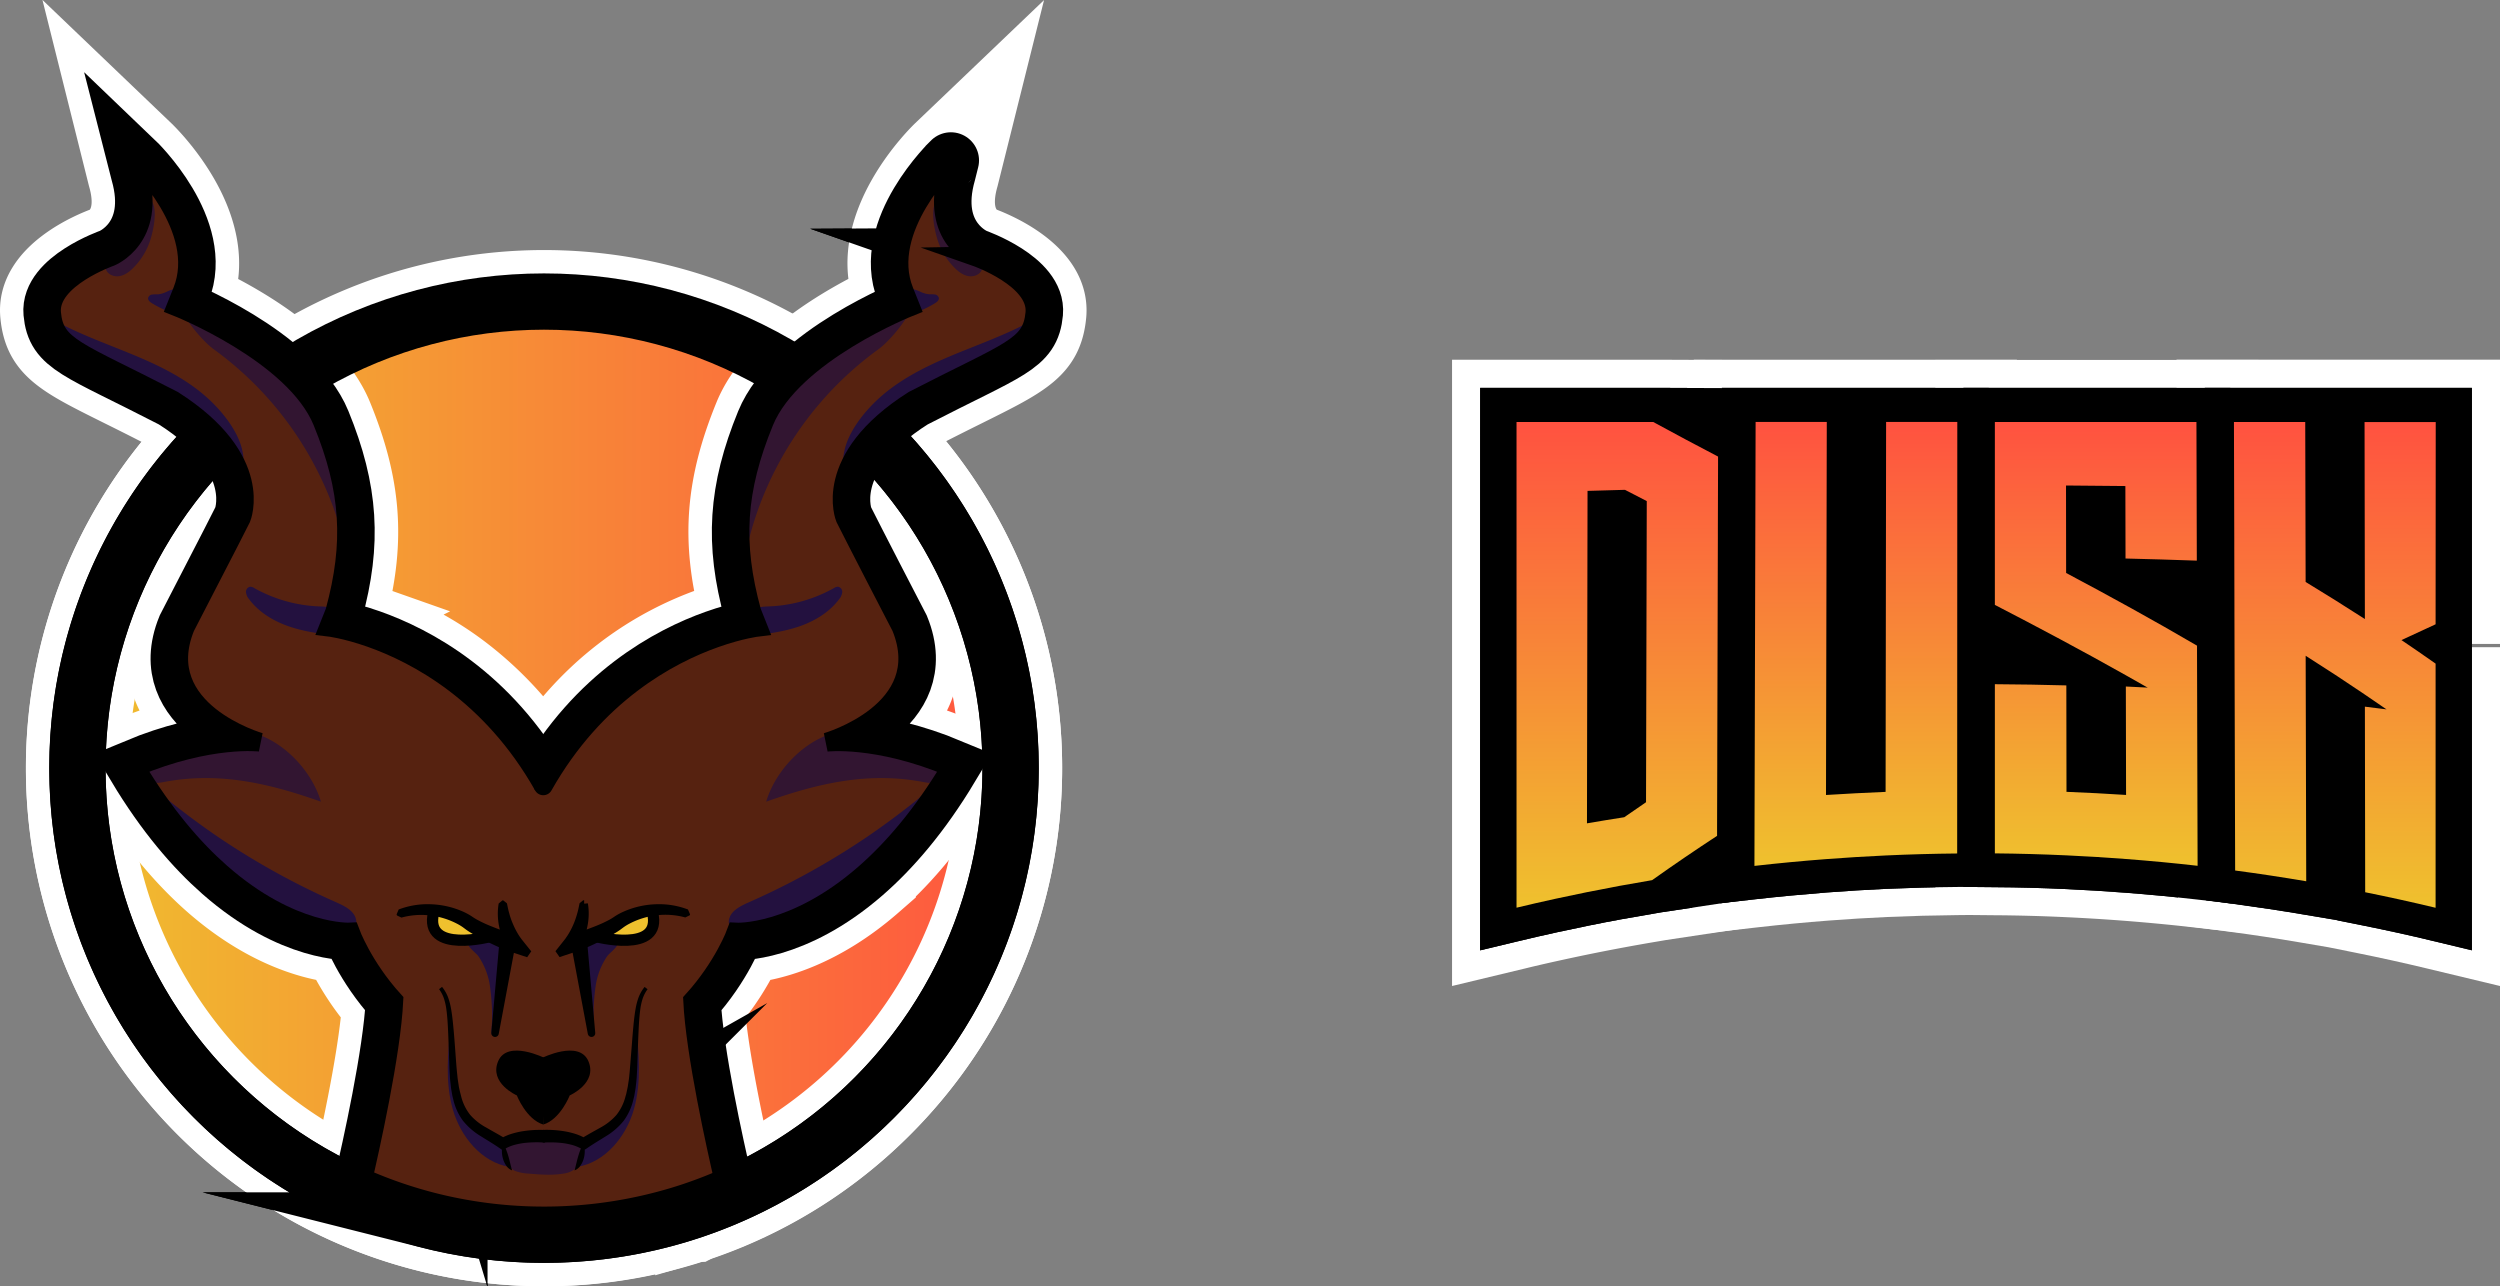 <svg xmlns="http://www.w3.org/2000/svg" xmlns:xlink="http://www.w3.org/1999/xlink" viewBox="0 0 1332.6 685.63"><rect x="0" y="0" width="1332.6" height="685.63" fill="#808080" stroke="none"/><defs><style>.cls-1{isolation:isolate;}.cls-2{fill:#fff;}.cls-3{fill:url(#Gradiente_sem_nome_5);}.cls-4{fill:url(#Gradiente_sem_nome_5-2);}.cls-5{fill:url(#Gradiente_sem_nome_5-3);}.cls-6{fill:url(#Gradiente_sem_nome_5-4);}.cls-7{fill:url(#Gradiente_sem_nome_5-5);}.cls-10,.cls-11,.cls-12,.cls-22,.cls-23,.cls-24,.cls-25,.cls-26,.cls-27,.cls-28,.cls-29,.cls-30,.cls-31,.cls-8,.cls-9{stroke:#000;}.cls-10,.cls-12,.cls-13,.cls-14,.cls-15,.cls-17,.cls-22,.cls-27,.cls-30,.cls-8,.cls-9{stroke-miterlimit:10;}.cls-10,.cls-11,.cls-12,.cls-13,.cls-14,.cls-15,.cls-16,.cls-17,.cls-8,.cls-9{stroke-width:30px;}.cls-8{fill:url(#Gradiente_sem_nome_5-81);}.cls-11,.cls-12,.cls-14,.cls-16,.cls-17,.cls-22,.cls-24,.cls-27,.cls-31,.cls-9{fill:none;}.cls-11,.cls-14,.cls-16,.cls-22,.cls-23,.cls-24,.cls-25,.cls-31,.cls-9{stroke-linecap:round;}.cls-11,.cls-16,.cls-23,.cls-24,.cls-26,.cls-28,.cls-31{stroke-linejoin:bevel;}.cls-13,.cls-14,.cls-15,.cls-16,.cls-17{stroke:#fff;}.cls-13{fill:url(#Gradiente_sem_nome_5-82);}.cls-18{fill:#562210;}.cls-19{fill:#efc12e;}.cls-20,.cls-21{fill:#23113f;}.cls-20{opacity:0.7;mix-blend-mode:screen;}.cls-21{mix-blend-mode:overlay;}.cls-22,.cls-27{stroke-width:10px;}.cls-23,.cls-25,.cls-28,.cls-29,.cls-31{stroke-width:4px;}.cls-24{stroke-width:6px;}.cls-25,.cls-29{stroke-linejoin:round;}.cls-26,.cls-30{stroke-width:2px;}</style><linearGradient id="Gradiente_sem_nome_5" x1="862.06" y1="483.88" x2="862.06" y2="224.93" gradientUnits="userSpaceOnUse"><stop offset="0" stop-color="#efc12e"/><stop offset="1" stop-color="#ff5240"/></linearGradient><linearGradient id="Gradiente_sem_nome_5-2" x1="989.25" y1="461.56" x2="989.25" y2="224.93" xlink:href="#Gradiente_sem_nome_5"/><linearGradient id="Gradiente_sem_nome_5-3" x1="1117.36" y1="461.56" x2="1117.36" y2="224.93" xlink:href="#Gradiente_sem_nome_5"/><linearGradient id="Gradiente_sem_nome_5-4" x1="1244.52" y1="483.88" x2="1244.52" y2="224.93" xlink:href="#Gradiente_sem_nome_5"/><linearGradient id="Gradiente_sem_nome_5-5" x1="289.59" y1="670.63" x2="289.59" y2="46.69" xlink:href="#Gradiente_sem_nome_5"/><linearGradient id="Gradiente_sem_nome_5-81" x1="41.27" y1="409.45" x2="538.69" y2="409.45" xlink:href="#Gradiente_sem_nome_5"/><linearGradient id="Gradiente_sem_nome_5-82" x1="28.8" y1="409.45" x2="551.16" y2="409.45" xlink:href="#Gradiente_sem_nome_5"/></defs><title>logo-h</title><g class="cls-1"><g id="Camada_2" data-name="Camada 2"><g id="Camada_2-2" data-name="Camada 2"><g id="preto"><g id="vertical"><g id="laranja"><path class="cls-2" d="M774,191.74H883.78l85,.34,3.33,1.81a16.42,16.42,0,0,1,8.94,16.55c-1.38,11.1-12.5,14.79-17.25,16.36s-10.46,3-16.11,4.49l-1.46.38,0,15.29-.55,199.59,0,11.16c6.42,2.69,12.18,6.8,13.48,14.78.52,3.17.79,11.23-8,17.45L948.27,492,887.9,501.1l-4,.69c-11.32,1.89-22.69,4-33.85,6.24-5.5,1.11-11,2.27-16.48,3.46-6.72,1.47-13.55,3-20.29,4.66L774,525.58Z"/><path d="M789,206.74h94.78l81.19.32c11,6-55.1,13.77-42.75,20.23l9,4.74,0,14.9-.55,199.58v9.1l-7.62,5c-11.74,7.67,30.53,9.23,19.44,17.13l-57,8.57-4.15.72c-11.44,1.91-23,4-34.27,6.31-5.53,1.12-11.15,2.3-16.72,3.52-6.85,1.5-13.78,3.09-20.59,4.72l-20.79,5Z"/><path class="cls-2" d="M902.85,191.74h172.23L1075,487.48l-31.54.31c-12.42.12-25,.46-37.42,1-10.33.47-20.81,1.11-31.15,1.9-12.4.95-25,2.14-37.31,3.54l-35.54,4Z"/><path d="M917.81,206.74h142.27L1060,472.63l-16.69.16c-12.61.12-25.38.47-38,1-10.5.49-21.13,1.14-31.61,1.94-12.57,1-25.3,2.17-37.85,3.59l-18.81,2.13Z"/><path class="cls-2" d="M1204.57,498.3l-35.54-4c-12.35-1.4-24.9-2.59-37.31-3.54-10.35-.79-20.83-1.43-31.14-1.9-12.42-.58-25-.92-37.43-1l-31.54-.31,0-139.58h12.28l-12.27-6.34,0-22.67,0-127.11,31.86,0h140.37l.34,125.67-1.69,7.32,1.76,1v19.57Zm-143-40.53,1.84,0c12.78.12,25.74.48,38.52,1.07,10.61.49,21.39,1.15,32,2,12.77,1,25.69,2.2,38.4,3.64l2.07.24L1174.16,343l-.92-.54c.29.17.6.32.92.47v-3.11c-3.7,4.14-3.91,9.28-3.32,11.4-.13-.45-.46-1.3-.86-2.26a7.44,7.44,0,0,0,.21,1.24c-.08-.27-.37-1.05-.56-1.56-.29-.75-.63-1.66-1-2.7l-.31-.71c-1.13-2.53-2.29-5.15-3.13-7.53-3.65-10.33,0-16.45,3.71-19.77a15.62,15.62,0,0,1,5-3l.2-.88-.25-92.29h-112.3l0,101.54,1,.52-1,1.93v6.67h-3.45l-8,15.49h11.46Z"/><path d="M1055.68,337.12l-9.11-4.7V318.86l0-112.11h142.27l.3,109-5,21.52c-5.6-.2,4.69,12.35-.93,12.18,9,5.06-10.77-24.85-2.38-19.94l8.35,4.88v11l.37,136.18-18.81-2.13c-12.54-1.42-25.27-2.63-37.85-3.59-10.49-.8-21.12-1.46-31.61-1.94-12.59-.58-25.36-.93-38-1l-16.69-.16,0-124.74"/><path class="cls-2" d="M1332.6,525.58l-39.29-9.43c-12.13-2.92-24.5-5.65-36.77-8.12l-15.32-3.09-15.48-2.64c-12.27-2.09-24.76-4-37.11-5.62L1161,493l-.83-301.28H1332.6V343.26h-30V221.74H1190.29l.67,245,1.61.21c12.72,1.69,25.58,3.64,38.2,5.79l30.23,5.14v.45l1.47.3c12.62,2.55,25.36,5.36,37.84,8.35l2.29.55V345h30Z"/><path d="M1317.6,345V506.55l-20.79-5c-12.31-3-24.86-5.73-37.31-8.24L1246,490.6v-.07l-17.74-3c-12.47-2.13-25.14-4-37.66-5.71l-14.6-1.93-.75-273.14H1317.6V343.26"/><path d="M789,206.74h94.78l81.19.32c11,6-55.1,13.77-42.75,20.23l9,4.74,0,14.9-.55,199.58v9.1l-7.62,5c-11.74,7.67,30.53,9.23,19.44,17.13l-57,8.57-4.15.72c-11.44,1.91-23,4-34.27,6.31-5.53,1.12-11.15,2.3-16.72,3.52-6.85,1.5-13.78,3.09-20.59,4.72l-20.79,5Z"/><path d="M917.81,206.74h142.27L1060,472.63l-16.69.16c-12.61.12-25.38.47-38,1-10.5.49-21.13,1.14-31.61,1.94-12.57,1-25.3,2.17-37.85,3.59l-18.81,2.13Z"/><path d="M1055.68,337.12l-9.11-4.7V318.86l0-112.11h142.27l.3,109-5,21.52c-5.6-.2,4.69,12.35-.93,12.18,9,5.06-10.77-24.85-2.38-19.94l8.35,4.88v11l.37,136.18-18.81-2.13c-12.54-1.42-25.27-2.63-37.85-3.59-10.49-.8-21.12-1.46-31.61-1.94-12.59-.58-25.36-.93-38-1l-16.69-.16,0-124.74"/><path d="M1317.6,345V506.55l-20.79-5c-12.31-3-24.86-5.73-37.31-8.24L1246,490.6v-.07l-17.74-3c-12.47-2.13-25.14-4-37.66-5.71l-14.6-1.93-.75-273.14H1317.6V343.26"/><path class="cls-3" d="M881.23,224.93q17.28,9.42,34.56,18.44c0,.62,0,1.23,0,1.84V248q0,16.91-.1,33.8c0,1.54,0,3.08,0,4.61q0,12-.07,24l-.18,68.23q0,12.14-.07,24.27c0,1.54,0,3.08,0,4.61q0,16.75-.1,33.5V444c0,.51,0,1,0,1.54q-17.34,11.34-34.62,23.61l-.33.06q-17.25,2.88-34.42,6.35-8.42,1.69-16.82,3.53-10.37,2.26-20.71,4.75V224.93h72.9Zm-3.72,157.34q.09-34.92.17-69.86.06-22.65.11-45.31c-3.87-2-7.75-4-11.62-6l-19.95.56-.3,177.21q9.93-1.71,19.86-3.25,5.81-4.06,11.62-8Q877.46,404.93,877.51,382.27Z"/><path class="cls-4" d="M1043.25,454.94q-19.11.18-38.2,1.06-15.91.74-31.8,1.95-19.05,1.46-38.07,3.61l.09-34.67.54-202h37.94l-.42,198.87q15.87-1,31.77-1.66l.27-197.21h37.95l-.06,196.3Q1043.24,438.09,1043.25,454.94Z"/><path class="cls-5" d="M1170.79,224.93q0,17.34.1,34.67,0,19.62.1,39.24-19-.68-38-1.13,0-19.32-.08-38.63-15.83-.18-31.64-.29l.06,46.63c23.26,12.35,46.53,25.14,69.77,38.74,0,.4,0,.81,0,1.21v2.13l.09,31.33v3l.12,45q.06,17.33.1,34.67-19-2.16-38.08-3.61-15.88-1.23-31.8-1.95-19.08-.88-38.19-1.06,0-16.86,0-33.71,0-28.23,0-56.46,19.05.11,38.1.64,0,28.36.08,56.73,15.88.63,31.76,1.66l-.12-57.8q5.85.27,11.68.58l-.67-.34q-5.51-3.14-11-6.23c-23.28-13.12-46.57-25.5-69.83-37.52v-3.25q0-15.23,0-30.45V258.63q0-16.84,0-33.7h107.5Z"/><path class="cls-6" d="M1298.27,332.77q-9.11,4.26-18.2,8.42,9.11,6.15,18.2,12.55V483.88q-18.7-4.49-37.53-8.28-.08-49.47-.16-98.92,5.79.7,11.58,1.45l-.66-.41q-5.46-3.78-10.93-7.48-15.77-10.69-31.56-20.69l.3,120.2q-18.9-3.21-37.89-5.73-.18-68.83-.38-137.68c0-1.12,0-2.25,0-3.38q0-15.82-.08-31.65c0-1,0-2.05,0-3.07l-.18-63.31h38l.21,85.28q15.81,9.59,31.58,19.76-.09-52.53-.17-105h37.94Z"/></g></g><g id="preto-2" data-name="preto"><circle class="cls-7" cx="289.98" cy="409.45" r="248.71"/><g id="direita"><path class="cls-7" d="M385.88,629.56c-4.17-17.91-15.34-68-16.68-96.23,16.59-18.25,23.22-36.49,23.22-36.49s30.72,1.7,68.28-31h0c14.81-12.89,30.69-31.13,46.16-56.91-39.81-16.6-66.34-13.28-66.34-13.28s58.05-16.58,39.81-61.36c-23.23-44.79-29.86-58.05-29.86-58.05s-13.27-31.52,36.49-63c51.42-26.53,63-28.2,64.68-46.44s-31.51-29.86-31.51-29.86S495.25,127,505.2,92.14l1.66-6.63S468.71,122,482,155.17l3.32,8.29s-63,24.88-77.95,61.37S390.76,289.51,400.72,326l3.31,8.3s-9.13,1.06-22.83,5.92c-24.59,8.71-63.91,29.66-91.61,78.67"/><path class="cls-7" d="M365.81,487.11a41.87,41.87,0,0,0-16-1.21,43.53,43.53,0,0,0-15.15,4.65,28.85,28.85,0,0,0-3.3,2l-1.63,1.21c-.59.45-1.19.83-1.79,1.22-2.4,1.53-4.87,2.82-7.34,4.11s-4.95,2.5-7.48,3.62-5.1,2.1-7.75,3l-7.73,2.56,5-6.3c.19-.24.49-.62.73-1s.5-.72.74-1.09c.48-.74.95-1.51,1.38-2.3a41.86,41.86,0,0,0,2.36-4.91c.34-.85.66-1.72.95-2.59s.59-1.77.82-2.67c.54-1.8.87-3.65,1.28-5.55h.48a29.43,29.43,0,0,1,.42,5.87,32.12,32.12,0,0,1-.71,5.92,33.83,33.83,0,0,1-1.76,5.76c-.38.94-.82,1.86-1.28,2.77-.25.45-.49.9-.77,1.35a14.79,14.79,0,0,1-.91,1.39l-2.68-3.74c2.48-1,5-2,7.54-3s5.07-1.88,7.56-2.91A66.63,66.63,0,0,0,326,491.9c.57-.32,1.14-.64,1.66-1l.82-.53c.3-.21.61-.42.92-.61a31.08,31.08,0,0,1,3.81-2A44.17,44.17,0,0,1,349.62,484,41.14,41.14,0,0,1,366,486.66Z"/><path class="cls-7" d="M316.92,499.09s36.5,9.74,30.9-12.68"/><path class="cls-7" d="M288.76,564s19.9-10,24.88,1.66-9.95,18.24-9.95,18.24-5,12.8-14.1,15.52C288.76,574,288.76,564,288.76,564Z"/><polygon class="cls-7" points="310.93 501.6 315.3 550.74 306.22 502.25 310.93 501.6"/><path class="cls-7" d="M289.41,603.28a56.31,56.31,0,0,1,5.83.09q2.88.2,5.75.68a42.59,42.59,0,0,1,5.69,1.41,28,28,0,0,1,5.46,2.51l-2.06,0c3.43-2.19,7-4.09,10.38-6a31.57,31.57,0,0,0,8.88-7,27,27,0,0,0,5-10.13l.41-1.39.31-1.43c.19-1,.43-1.9.59-2.87.27-1.95.65-3.87.79-5.84.42-3.91.66-7.91,1-11.87s.6-7.94.95-11.9.73-7.94,1.43-11.88a33.76,33.76,0,0,1,1.55-5.78,19.87,19.87,0,0,1,3-5.18,19.54,19.54,0,0,0-2.74,5.26,32.46,32.46,0,0,0-1.3,5.78c-.54,3.93-.76,7.89-.95,11.86s-.32,7.94-.46,11.92-.23,7.94-.5,12c-.07,2-.37,4-.57,6-.12,1-.33,2-.49,3l-.26,1.5-.37,1.48a30,30,0,0,1-5.06,11.3,35,35,0,0,1-9.4,8.11c-3.42,2.15-6.81,4.14-10,6.37l-1,.65-1.11-.6a24.67,24.67,0,0,0-4.7-1.93,41.25,41.25,0,0,0-5.13-1.05c-1.75-.22-3.52-.35-5.3-.4a48,48,0,0,0-5.26.12Z"/></g><g id="esquerda"><path class="cls-7" d="M289.59,418.89C261.7,369.54,222,348.65,197.47,340c-13.42-4.71-22.32-5.74-22.32-5.74l3.31-8.3c9.95-36.49,8.29-64.68-6.63-101.17s-78-61.37-78-61.37l3.32-8.29C110.46,122,72.31,85.51,72.31,85.51L74,92.14C83.92,127,59,136.92,59,136.92s-33.17,11.62-31.51,29.86,13.27,19.91,64.69,46.44c49.75,31.51,36.48,63,36.48,63s-6.63,13.26-29.85,58.05c-18.25,44.78,39.8,61.36,39.8,61.36s-26.53-3.32-66.34,13.28c15.23,25.37,30.85,43.44,45.45,56.29,37.89,33.34,69,31.61,69,31.61s6.64,18.24,23.23,36.49c-1.37,28.49-12.71,79.19-16.79,96.69"/><path class="cls-7" d="M213.22,486.66A41.12,41.12,0,0,1,229.55,484a44.22,44.22,0,0,1,16.39,3.73,31.83,31.83,0,0,1,3.81,2c.31.19.61.4.92.61l.81.53c.52.35,1.09.67,1.66,1a66.63,66.63,0,0,0,7.23,3.43c2.49,1,5,2,7.57,2.91s5.06,2,7.54,3L272.79,505c-.38-.53-.63-.93-.91-1.39s-.51-.9-.76-1.35c-.47-.91-.9-1.83-1.28-2.77a33.87,33.87,0,0,1-1.77-5.76,32.1,32.1,0,0,1-.7-5.92,29.43,29.43,0,0,1,.42-5.87h.47c.41,1.9.74,3.75,1.29,5.55.22.9.51,1.79.81,2.67s.61,1.74,1,2.59a41.8,41.8,0,0,0,2.35,4.91c.43.79.9,1.56,1.38,2.3.25.37.49.74.75,1.09s.54.72.73,1l5.05,6.3-7.74-2.56c-2.65-.88-5.21-1.87-7.74-3s-5-2.35-7.49-3.62-4.93-2.58-7.34-4.11c-.6-.39-1.2-.77-1.79-1.22l-1.62-1.21a29,29,0,0,0-3.31-2,43.54,43.54,0,0,0-15.14-4.65,41.87,41.87,0,0,0-16,1.21Z"/><path class="cls-7" d="M290.42,564s-19.91-10-24.88,1.66,9.95,18.24,9.95,18.24,5,12.8,14.1,15.52C290.42,574,290.42,564,290.42,564Z"/><polygon class="cls-7" points="272.95 502.25 263.88 550.74 268.25 501.6 272.95 502.25"/><path class="cls-7" d="M289.41,608a48.21,48.21,0,0,0-5.27-.12c-1.77.05-3.55.18-5.3.4a41.63,41.63,0,0,0-5.13,1.05,24.58,24.58,0,0,0-4.69,1.93l-1.12.6-.94-.65c-3.2-2.23-6.59-4.22-10-6.37a34.81,34.81,0,0,1-9.4-8.11,29.64,29.64,0,0,1-5.06-11.3l-.37-1.48-.27-1.5c-.16-1-.37-2-.49-3-.19-2-.5-4-.57-6-.27-4-.34-8-.49-12s-.28-8-.46-11.92-.41-7.93-.95-11.86a33.38,33.38,0,0,0-1.31-5.78,19.26,19.26,0,0,0-2.74-5.26,19.59,19.59,0,0,1,3,5.18,32.87,32.87,0,0,1,1.55,5.78c.71,3.94,1.08,7.91,1.44,11.88s.64,7.93.94,11.9.55,8,1,11.87c.14,2,.52,3.89.78,5.84.16,1,.4,1.91.6,2.87l.3,1.43.42,1.39a27.18,27.18,0,0,0,5,10.13,31.76,31.76,0,0,0,8.89,7c3.39,2,6.95,3.86,10.38,6L267,608a27.78,27.78,0,0,1,5.47-2.51,42.07,42.07,0,0,1,5.68-1.41q2.86-.48,5.75-.68a56.46,56.46,0,0,1,5.84-.09Z"/></g><path class="cls-7" d="M115,232.66A248,248,0,0,0,41.27,409.45c0,116.2,79.71,213.8,187.43,241.1h0a250.31,250.31,0,0,0,133.72-3.11h0c2.26-.69,4.52-1.41,6.75-2.16h0c1.46-.5,2.91-1,4.36-1.52l.2-.07h0c4.34-1.55,8.6-3.21,12.83-5C476,601,538.69,512.53,538.69,409.45a248,248,0,0,0-76.18-179.14"/><path class="cls-7" d="M290,670.63a261.17,261.17,0,1,1,184.69-76.5A259.47,259.47,0,0,1,290,670.63Z"/><path class="cls-7" d="M373.74,632.39c-4.65-19.95-15.62-69.47-17-98.47l-.24-5.16,3.47-3.82a112.61,112.61,0,0,0,20.74-32.4l3.28-8.83,9.06.68c1.87.05,26.81,0,58.5-27.11l1-.84c12.56-10.93,24.48-24.75,35.56-41.19-27.89-9.08-45.81-7.24-46-7.21l-5-24.37c6.76-2,25.78-10,32.12-23.12,3-6.17,2.9-13.06-.24-21.05-22.78-43.93-29.39-57.13-29.66-57.68l-.34-.73c-.71-1.69-16.7-41.67,41.31-78.4l.46-.3.49-.25c9.89-5.11,18.16-9.22,25.46-12.85,30.63-15.23,31.89-16.7,32.52-23.63.39-4.2-11.34-12.76-23.23-17l-.49-.18c-6.8-2.72-16.12-9.74-21.28-21.65-2.77,7.93-3.65,16.21-.66,23.69l8,19.92-11.65,4.6c-16.16,6.41-60.44,28.69-71,54.49-13.71,33.51-15.44,58.65-6.33,92.5l9.09,22.75-16.18,1.89a106.22,106.22,0,0,0-20.1,5.28c-24.89,8.82-59.83,28.66-84.93,73l-21.71-12.27c28.89-51.11,69.41-74,98.31-84.28,3.87-1.38,7.42-2.48,10.55-3.35-9.55-37.63-7.15-67.45,8.22-105,12.7-31.06,53.41-53.65,73.53-63.21-13.16-39.57,27.14-78.72,28.9-80.4L529.4,46.7,517.19,95.57C511,117.19,522,124,524.79,125.34c6.25,2.27,41.66,16.32,39.27,42.58-2,21.69-14.93,28.13-46.26,43.71-7.09,3.52-15.12,7.51-24.63,12.42-36.64,23.39-32.09,44.31-31.2,47.31,1.64,3.25,9.36,18.49,29.43,57.2l.26.51.21.52c6,14.75,5.92,29.24-.25,41.94a55.84,55.84,0,0,1-11.53,15.61,201,201,0,0,1,31.57,10.29L525,403l-7.43,12.37c-13.44,22.4-28.35,41.23-44.38,56.06v.11l-4.28,3.74c-29,25.26-55,31.85-68.11,33.51A142.51,142.51,0,0,1,382,537.65c2.29,28.48,12.75,74.88,16.06,89.08Z"/><path class="cls-7" d="M292.92,494.18c.07-.09.18-.22.27-.35l.19-.25.3-.46c.29-.46.61-1,.85-1.41l.15-.28a29.27,29.27,0,0,0,1.63-3.42c.21-.53.43-1.11.69-1.88.2-.58.41-1.21.52-1.68l.08-.31.1-.31c.25-.83.47-1.9.73-3.13.09-.47.19-.94.29-1.41l2.12-9.85H321.9l1.6,9.33a47.08,47.08,0,0,1,4.58-2.4l.11-.05a56.47,56.47,0,0,1,21-4.78c.66,0,1.32,0,2,0a52.69,52.69,0,0,1,19.32,3.55l11,4.31-7.63,22.93-11.42-3.16a29,29,0,0,0-7.77-1.05,28.61,28.61,0,0,0-3.47.21,31,31,0,0,0-10.76,3.27,15.84,15.84,0,0,0-1.82,1.1l-1.46,1.09c-.93.7-1.77,1.24-2.44,1.67l-.1.07c-2.82,1.8-5.48,3.19-8.05,4.54l-.36.18c-2.36,1.21-5.17,2.63-8.14,3.94s-5.93,2.44-8.86,3.41l-47.73,15.79Z"/><path class="cls-7" d="M332.29,513.69a75.48,75.48,0,0,1-18.58-2.55l6.42-24.1-3.21,12,3.19-12c6.53,1.71,15.21,2.23,17.53,1a3.36,3.36,0,0,0-1.13,1.15l23.41-5.85c3.08,12.33-2,19.64-5.33,22.9C348.76,512,340.21,513.69,332.29,513.69Z"/><path class="cls-7" d="M277.12,599.84c-.82-25.38-.83-35.41-.83-35.83V556.3l6.89-3.44c1.77-.89,11.06-5.29,20.62-5.29,9.94,0,17.71,4.81,21.3,13.19,5.68,13.25-1.24,25.48-11.86,32.15-3.1,5.91-9.52,15.32-20.08,18.47L277.65,616Z"/><polygon class="cls-7" points="291.56 491.69 322.19 487.46 327.72 549.64 303.04 553.04 291.56 491.69"/><path class="cls-7" d="M304.18,622.22a12.42,12.42,0,0,0-2.18-.89,28.64,28.64,0,0,0-3.32-.67c-1.3-.16-2.64-.26-4-.3h-1.16c-1,0-2,0-2.73.1l-12.53,1L276,591.37l12.88-.55c.86,0,1.7-.05,2.52-.05,1.45,0,2.92.05,4.62.16a68,68,0,0,1,7.05.83l.14,0a55.56,55.56,0,0,1,7,1.7l1.14-.65c1-.55,2-1.1,2.93-1.66a20.11,20.11,0,0,0,5.47-4.11l.08-.09a15.29,15.29,0,0,0,2.57-5.52l.32-1.09.19-.91c.08-.39.17-.77.25-1.15s.16-.71.23-1.06c.08-.64.18-1.27.28-1.91.17-1.09.33-2.12.39-3l0-.21,0-.22c.28-2.52.47-5.12.67-7.86l.27-3.65.07-.94c.28-3.61.56-7.35.89-11.07.41-4.56.81-8.67,1.58-13l0-.17a46.05,46.05,0,0,1,2.16-7.91,32.18,32.18,0,0,1,4.8-8.4l19.9,15a7.59,7.59,0,0,0-1,1.91,23.43,23.43,0,0,0-.78,3.6c-.45,3.28-.64,6.65-.84,10.7-.17,3.59-.3,7.31-.42,10.9l0,.84c-.05,1.22-.09,2.39-.13,3.56-.09,2.77-.18,5.64-.38,8.6-.06,1.78-.25,3.42-.42,4.87-.07.57-.13,1.13-.19,1.7l0,.32c-.12,1-.28,1.85-.41,2.61,0,.29-.11.57-.15.86l-.36,2.08-.47,1.87a42.07,42.07,0,0,1-7.25,15.88,46.54,46.54,0,0,1-12.64,11.08l-3.16,2c-2.27,1.41-4.42,2.73-6.38,4.1l-7.28,5.08Z"/><path class="cls-7" d="M205.33,632.85,181,627.19c3.33-14.29,13.87-61,16.16-89.54a142.38,142.38,0,0,1-18.8-28.88c-13.26-1.68-39.54-8.37-68.88-34.18C92.15,459.3,76,439.37,61.62,415.35L54.2,403l13.32-5.55a200.62,200.62,0,0,1,31.56-10.29,55.81,55.81,0,0,1-11.52-15.61c-6.18-12.69-6.26-27.19-.26-41.94l.22-.52.26-.51c20.07-38.71,27.79-53.95,29.42-57.2.89-3,5.44-23.92-31.2-47.31-9.51-4.91-17.53-8.9-24.63-12.42-31.32-15.58-44.28-22-46.25-43.72-2.4-26.25,33-40.3,39.27-42.57C57.2,124,68.16,117.19,62,95.57l-.11-.41L49.77,46.69,80.93,76.5c1.77,1.68,42.06,40.83,28.9,80.4,20.12,9.56,60.83,32.14,73.54,63.21,15.37,37.56,17.77,67.38,8.22,105,3,.83,6.34,1.86,10,3.15a176.63,176.63,0,0,1,48.21,26,189.73,189.73,0,0,1,50.64,58.51L278.73,425c-25.21-44.6-60.35-64.43-85.39-73.22a106.1,106.1,0,0,0-19.67-5.12l-16.19-1.87,9.13-22.76c9.12-33.84,7.39-59-6.32-92.5-10.56-25.8-54.83-48.08-71-54.49l-11.63-4.61,8-19.91c3.07-7.69,2.13-16-.62-23.78-5.15,12-14.51,19-21.32,21.74l-.52.19c-11.86,4.21-23.59,12.77-23.21,17,.63,6.94,1.89,8.41,32.53,23.65C79.77,192.92,88,197,97.94,202.14l.48.25.47.3c58,36.73,42,76.71,41.3,78.4l-.33.73c-.28.55-6.89,13.75-29.66,57.68-3.15,8-3.23,14.88-.25,21.05,6.34,13.13,25.37,21.15,32.16,23.13l-5,24.36c-.14,0-18.1-1.87-46,7.21C102,431.4,113.68,445,126,455.87c33.13,29.15,59.79,28.51,60.06,28.52l9.25-.51,3.16,8.7a112.86,112.86,0,0,0,20.73,32.36l3.48,3.82-.25,5.16C221,563,210,612.78,205.33,632.85Z"/><path class="cls-7" d="M269.93,517.56c-2.94-1-5.82-2.08-8.82-3.39s-5.84-2.75-8.19-4l-.33-.17c-2.58-1.35-5.25-2.75-8-4.52l-.15-.1c-.68-.43-1.51-1-2.44-1.67l-1.46-1.09a17.57,17.57,0,0,0-1.83-1.11,31.36,31.36,0,0,0-10.8-3.27,29.5,29.5,0,0,0-3.42-.2,29,29,0,0,0-7.78,1.05l-11.41,3.16-7.63-22.93,11-4.31A52.69,52.69,0,0,1,228,471.5c.66,0,1.32,0,2,0a56.47,56.47,0,0,1,21,4.78l.12.05a45.94,45.94,0,0,1,4.57,2.41l1.61-9.34h21.05l2.12,9.84c.11.48.2,1,.3,1.42.26,1.24.48,2.3.73,3.13l.09.32.08.31c.11.45.32,1.06.52,1.65.26.79.48,1.37.68,1.87a30.12,30.12,0,0,0,1.64,3.46l.15.27c.24.44.56,1,.85,1.41l.13.19.21.3.11.15.07.11c.07.1.18.22.24.31l31.41,39.17Z"/><path class="cls-7" d="M286,611.38c-10.57-3.15-17-12.56-20.09-18.47-10.61-6.67-17.53-18.9-11.85-32.15,3.59-8.38,11.35-13.19,21.29-13.19,9.57,0,18.86,4.4,20.62,5.29l6.9,3.44V564c0,.42,0,10.45-.84,35.83L301.52,616Z"/><polygon class="cls-7" points="251.46 549.64 256.98 487.46 287.62 491.69 276.14 553.04 251.46 549.64"/><path class="cls-7" d="M259.82,621.45c-2-1.37-4.11-2.69-6.38-4.1l-3.14-2a46.78,46.78,0,0,1-12.67-11.1,42.08,42.08,0,0,1-7.24-15.87l-.47-1.87-.36-2.09-.15-.86c-.14-.76-.29-1.63-.42-2.61l0-.32c-.05-.57-.12-1.13-.19-1.69-.16-1.46-.35-3.1-.42-4.89-.2-3-.29-5.84-.38-8.63l-.12-3.47,0-.89c-.13-3.6-.26-7.32-.43-10.93-.19-3.88-.39-7.39-.84-10.67a21.8,21.8,0,0,0-.76-3.55,7.45,7.45,0,0,0-1-2l19.9-15a32,32,0,0,1,4.82,8.45,45.55,45.55,0,0,1,2.15,7.87l0,.16c.77,4.29,1.17,8.4,1.58,12.94.33,3.79.62,7.57.89,11.23l.07.86c.09,1.16.18,2.36.26,3.56.21,2.76.4,5.37.67,7.9l0,.21v.22c.06.83.22,1.86.39,3,.1.64.2,1.27.29,1.91.06.35.15.7.22,1s.17.77.25,1.16l.2.9.32,1.1A15.12,15.12,0,0,0,259.4,587l.08.09a20.34,20.34,0,0,0,5.49,4.13l2.9,1.64,1.15.65a55.13,55.13,0,0,1,7-1.7l.13,0a69.49,69.49,0,0,1,7-.83c1.77-.11,3.24-.16,4.69-.16.82,0,1.65,0,2.51.05l12.89.55-2.29,30.13-12.52-1c-.78-.07-1.73-.1-2.73-.1h-1.19c-1.32,0-2.66.14-3.95.3a28.82,28.82,0,0,0-3.33.67,13.09,13.09,0,0,0-2.18.89l-7.9,4.31Z"/><path class="cls-7" d="M290,670.63A262,262,0,0,1,227.17,663h0l-1.51-.39A260.94,260.94,0,0,1,28.8,409.45,260.5,260.5,0,0,1,106.27,223.8l17.54,17.73A236.29,236.29,0,0,0,231,638.26l.79.2a237.78,237.78,0,0,0,127-3l1.78-.54,3.73-1.21,1.83-1h1c.71-.24,1.41-.49,2.12-.75l2-.84h.35c3.42-1.25,6.83-2.6,10.18-4a236.31,236.31,0,0,0,72.08-387.91l17.3-18a261.24,261.24,0,0,1-79.69,428.85c-4.43,1.87-9,3.63-13.47,5.24l-.1,0h0l-2,.69-1.78.62-1.86,1h-1.06c-1.81.6-3.52,1.14-5.18,1.64l-1.78.52A261.15,261.15,0,0,1,290,670.63Z"/><circle class="cls-7" cx="289.98" cy="409.45" r="248.71"/><g id="direita-2" data-name="direita"><path class="cls-7" d="M385.88,629.56c-4.17-17.91-15.34-68-16.68-96.23,16.59-18.25,23.22-36.49,23.22-36.49s30.72,1.7,68.28-31h0c14.81-12.89,30.69-31.13,46.16-56.91-39.81-16.6-66.34-13.28-66.34-13.28s58.05-16.58,39.81-61.36c-23.23-44.79-29.86-58.05-29.86-58.05s-13.27-31.52,36.49-63c51.42-26.53,63-28.2,64.68-46.44s-31.51-29.86-31.51-29.86S495.25,127,505.2,92.14l1.66-6.63S468.71,122,482,155.17l3.32,8.29s-63,24.88-77.95,61.37S390.76,289.51,400.72,326l3.31,8.3s-9.13,1.06-22.83,5.92c-24.59,8.71-63.91,29.66-91.61,78.67"/><path class="cls-7" d="M365.81,487.11a41.87,41.87,0,0,0-16-1.21,43.53,43.53,0,0,0-15.15,4.65,28.85,28.85,0,0,0-3.3,2l-1.63,1.21c-.59.45-1.19.83-1.79,1.22-2.4,1.53-4.87,2.82-7.34,4.11s-4.95,2.5-7.48,3.62-5.1,2.1-7.75,3l-7.73,2.56,5-6.3c.19-.24.49-.62.73-1s.5-.72.74-1.09c.48-.74.95-1.51,1.38-2.3a41.86,41.86,0,0,0,2.36-4.91c.34-.85.66-1.72.95-2.59s.59-1.77.82-2.67c.54-1.8.87-3.65,1.28-5.55h.48a29.43,29.43,0,0,1,.42,5.87,32.12,32.12,0,0,1-.71,5.92,33.83,33.83,0,0,1-1.76,5.76c-.38.94-.82,1.86-1.28,2.77-.25.45-.49.9-.77,1.35a14.79,14.79,0,0,1-.91,1.39l-2.68-3.74c2.48-1,5-2,7.54-3s5.07-1.88,7.56-2.91A66.63,66.63,0,0,0,326,491.9c.57-.32,1.14-.64,1.66-1l.82-.53c.3-.21.61-.42.92-.61a31.08,31.08,0,0,1,3.81-2A44.17,44.17,0,0,1,349.62,484,41.14,41.14,0,0,1,366,486.66Z"/><path class="cls-7" d="M316.92,499.09s36.5,9.74,30.9-12.68"/><path class="cls-7" d="M288.76,564s19.9-10,24.88,1.66-9.95,18.24-9.95,18.24-5,12.8-14.1,15.52C288.76,574,288.76,564,288.76,564Z"/><polygon class="cls-7" points="310.93 501.6 315.3 550.74 306.22 502.25 310.93 501.6"/><path class="cls-7" d="M289.41,603.28a56.31,56.31,0,0,1,5.83.09q2.88.2,5.75.68a42.59,42.59,0,0,1,5.69,1.41,28,28,0,0,1,5.46,2.51l-2.06,0c3.43-2.19,7-4.09,10.38-6a31.57,31.57,0,0,0,8.88-7,27,27,0,0,0,5-10.13l.41-1.39.31-1.43c.19-1,.43-1.9.59-2.87.27-1.95.65-3.87.79-5.84.42-3.91.66-7.91,1-11.87s.6-7.94.95-11.9.73-7.94,1.43-11.88a33.76,33.76,0,0,1,1.55-5.78,19.87,19.87,0,0,1,3-5.18,19.54,19.54,0,0,0-2.74,5.26,32.46,32.46,0,0,0-1.3,5.78c-.54,3.93-.76,7.89-.95,11.86s-.32,7.94-.46,11.92-.23,7.94-.5,12c-.07,2-.37,4-.57,6-.12,1-.33,2-.49,3l-.26,1.5-.37,1.48a30,30,0,0,1-5.06,11.3,35,35,0,0,1-9.4,8.11c-3.42,2.15-6.81,4.14-10,6.37l-1,.65-1.11-.6a24.67,24.67,0,0,0-4.7-1.93,41.25,41.25,0,0,0-5.13-1.05c-1.75-.22-3.52-.35-5.3-.4a48,48,0,0,0-5.26.12Z"/></g><g id="esquerda-2" data-name="esquerda"><path class="cls-7" d="M289.59,418.89C261.7,369.54,222,348.65,197.47,340c-13.42-4.71-22.32-5.74-22.32-5.74l3.31-8.3c9.95-36.49,8.29-64.68-6.63-101.17s-78-61.37-78-61.37l3.32-8.29C110.46,122,72.31,85.51,72.31,85.51L74,92.14C83.92,127,59,136.92,59,136.92s-33.17,11.62-31.51,29.86,13.27,19.91,64.69,46.44c49.75,31.51,36.48,63,36.48,63s-6.63,13.26-29.85,58.05c-18.25,44.78,39.8,61.36,39.8,61.36s-26.53-3.32-66.34,13.28c15.23,25.37,30.85,43.44,45.45,56.29,37.89,33.34,69,31.61,69,31.61s6.64,18.24,23.23,36.49c-1.37,28.49-12.71,79.19-16.79,96.69"/><path class="cls-7" d="M213.22,486.66A41.12,41.12,0,0,1,229.55,484a44.22,44.22,0,0,1,16.39,3.73,31.83,31.83,0,0,1,3.81,2c.31.19.61.4.92.61l.81.53c.52.35,1.09.67,1.66,1a66.63,66.63,0,0,0,7.23,3.43c2.49,1,5,2,7.57,2.91s5.06,2,7.54,3L272.79,505c-.38-.53-.63-.93-.91-1.39s-.51-.9-.76-1.35c-.47-.91-.9-1.83-1.28-2.77a33.87,33.87,0,0,1-1.77-5.76,32.1,32.1,0,0,1-.7-5.92,29.43,29.43,0,0,1,.42-5.87h.47c.41,1.9.74,3.75,1.29,5.55.22.9.51,1.79.81,2.67s.61,1.74,1,2.59a41.8,41.8,0,0,0,2.35,4.91c.43.79.9,1.56,1.38,2.3.25.37.49.74.75,1.09s.54.72.73,1l5.05,6.3-7.74-2.56c-2.65-.88-5.21-1.87-7.74-3s-5-2.35-7.49-3.62-4.93-2.58-7.34-4.11c-.6-.39-1.2-.77-1.79-1.22l-1.62-1.21a29,29,0,0,0-3.31-2,43.54,43.54,0,0,0-15.14-4.65,41.87,41.87,0,0,0-16,1.21Z"/><path class="cls-7" d="M290.42,564s-19.91-10-24.88,1.66,9.95,18.24,9.95,18.24,5,12.8,14.1,15.52C290.42,574,290.42,564,290.42,564Z"/><polygon class="cls-7" points="272.95 502.25 263.88 550.74 268.25 501.6 272.95 502.25"/><path class="cls-7" d="M289.41,608a48.21,48.21,0,0,0-5.27-.12c-1.77.05-3.55.18-5.3.4a41.63,41.63,0,0,0-5.13,1.05,24.58,24.58,0,0,0-4.69,1.93l-1.12.6-.94-.65c-3.2-2.23-6.59-4.22-10-6.37a34.81,34.81,0,0,1-9.4-8.11,29.64,29.64,0,0,1-5.06-11.3l-.37-1.48-.27-1.5c-.16-1-.37-2-.49-3-.19-2-.5-4-.57-6-.27-4-.34-8-.49-12s-.28-8-.46-11.92-.41-7.93-.95-11.86a33.38,33.38,0,0,0-1.31-5.78,19.26,19.26,0,0,0-2.74-5.26,19.59,19.59,0,0,1,3,5.18,32.87,32.87,0,0,1,1.55,5.78c.71,3.94,1.08,7.91,1.44,11.88s.64,7.93.94,11.9.55,8,1,11.87c.14,2,.52,3.89.78,5.84.16,1,.4,1.91.6,2.87l.3,1.43.42,1.39a27.18,27.18,0,0,0,5,10.13,31.76,31.76,0,0,0,8.89,7c3.39,2,6.95,3.86,10.38,6L267,608a27.78,27.78,0,0,1,5.47-2.51,42.07,42.07,0,0,1,5.68-1.41q2.86-.48,5.75-.68a56.46,56.46,0,0,1,5.84-.09Z"/></g><path class="cls-7" d="M550,167.33a32.2,32.2,0,0,0-1.68-7.71,14.8,14.8,0,0,0-1.77-7.39A16.05,16.05,0,0,0,533,143.84l-1.17-.8c-3.12-2.08-6.61-3.3-9.9-5.06-.69-.36-1.36-.76-2-1.18-.21-.15-.69-.48-.85-.62-1.6-1.39-3.08-2.91-4.56-4.42a11.25,11.25,0,0,0-6-3.18c-.49-2.11-.9-4.27-1.22-6.5-.4-2.81-2.52-5.19-5.05-6.73a33,33,0,0,0,.4-4.07c0-.7.83-2.07-.15-.84,2.66-3.34,3.27-7.94,0-11.2-2.76-2.77-8.52-3.37-11.2,0-4.34,5.45-4.91,12.55-5.36,19.46-.12.18-.25.36-.36.54-5.36,8.91-8.66,20.85-4.62,30.52a16.56,16.56,0,0,0-.71,3.32,28.19,28.19,0,0,0,1.51,11.82,11.44,11.44,0,0,0-2.91,1.21c-9.48,5.62-18.82,11-27.51,17.48a67.37,67.37,0,0,0-18.27,8.1,12.5,12.5,0,0,0-5.82,9.84c-6.15,4.31-13.65,10.88-16.8,18.38a11.81,11.81,0,0,0-3.33,3.65,35.68,35.68,0,0,0-4.52,14.31c-1.18,3.82-2.46,7.58-3.94,11.15s-3.55,7.55-4.24,11.63c-.76,4.46-.3,8.32-1.42,11.52-1.39,4,.18,8.64,3.18,11.67-.23,1.52-.43,3.05-.58,4.6a41.94,41.94,0,0,0,.23,10.52,9.37,9.37,0,0,0-.3,3.19c.91,11.43,3.68,22.71,6.78,33.88a15.49,15.49,0,0,0-4.88,1c-7.68,3-15.63,5.8-23.54,8.8-1,.19-2,.42-3,.7a68.25,68.25,0,0,0-18.14,8.19c-12.28,5.85-23.76,13-33.21,22.93s-16.68,21.38-23,33.42q-3.7,3.21-7.24,6.59a260.25,260.25,0,0,1-17.71-20.25l-.45-.54a19.52,19.52,0,0,0-5.74-15,163.32,163.32,0,0,0-64.56-39.28A143.74,143.74,0,0,0,185,338.52l-9.93-4.38c.26-1.32.44-2.65.57-4,5.1-7,6.16-15.46,4.6-23.78A69.44,69.44,0,0,0,182,293.51a15.83,15.83,0,0,0-1.09-6.41c.06-.55.11-1.1.17-1.65,1-10.69.62-21.45.19-32.15a20.06,20.06,0,0,0-6.87-14.18,19.08,19.08,0,0,0-2.16-6.44q-1.41-2.6-2.87-5.16c-.17-1.45-.35-2.9-.56-4.36-.69-4.68-4.53-8.85-9.08-11.25-7.81-11.32-17.06-21.42-29.38-28.53-9.64-5.57-19.85-10.31-29.77-15.38-3.44-1.76-6.86-3.52-10.34-5.17a15.07,15.07,0,0,0,4-4.88c4.17-8.36,3.7-19.57,1.67-28.43-2.25-9.75-9.25-18.28-10-28.37-.42-6.07-9.93-6.12-9.51,0a35.74,35.74,0,0,0,1,6.18,3.58,3.58,0,0,0-2.72,3.24c-.75,5.27-1.41,10.57-2.18,15.85a4.54,4.54,0,0,0-4,1.32l-8.43,8.76-7,4.12-.19.12a19.21,19.21,0,0,0-3.76.56c-1.83.47-3.73,2.57-3.49,4.59a.09.09,0,0,0,0,.05,17.5,17.5,0,0,0-2.6.5c-12.26,3.38-18.1,18.13-11.61,29.05A30.9,30.9,0,0,0,46.12,188a24.58,24.58,0,0,0,7.43,1.77c3.34,3.58,7.45,6.41,11.36,9.32,4.16,3.09,8.32,6.17,12.62,9.06A137.24,137.24,0,0,0,91,216.1c2.23,1.16,4.47,2.29,6.64,3.57,1.65,1,3.49,2.75,5.27,3.61-1.19-.62-1.56-1.45.27.12h0a2.55,2.55,0,0,0,.29.13,2.18,2.18,0,0,1-.27-.11c.78.67,1.54,1.35,2.29,2,1.52,1.41,3,2.89,4.38,4.41s2.8,3.23,4.17,4.89a1.11,1.11,0,0,1,.11.16c.61.86,1.24,1.71,1.84,2.57A266.14,266.14,0,0,1,130,260.86,15.54,15.54,0,0,0,132,263.6a14.31,14.31,0,0,0-2.35,9.21,2.45,2.45,0,0,1,0,.27,18.3,18.3,0,0,0-4.13,11.73c-1,1.49-2.09,2.89-3,4.42a45.18,45.18,0,0,0-3.87,9c0,.13-.11.3-.18.48l-.42.5c-.7.76-1.42,1.49-2.1,2.27a40,40,0,0,0-5.37,7.25,31.09,31.09,0,0,0-3.77,13.46,94,94,0,0,0-8.13,16.63c-1.81,4.88-3.4,10.31-3,15.54a23.36,23.36,0,0,0,6,14.77,20.84,20.84,0,0,0,1.77,1.64,24.05,24.05,0,0,0,9.41,10.48,14.37,14.37,0,0,0,3.13,1.52,21.81,21.81,0,0,0,4.85,3.09,17.83,17.83,0,0,0,6.1,3.67,20.54,20.54,0,0,0,4.48,2.55l.59.51h-.14a20.65,20.65,0,0,0-13.41,5.24,4.6,4.6,0,0,0-4,.37c-.36.28-.74.54-1.11.8a27.48,27.48,0,0,0-11,.78,13.42,13.42,0,0,0-5.13,2.88h0l-.55.06c-5.1-3.44-12.44-3.57-16.87,1.25a14.27,14.27,0,0,0-2.21,3.22c-4.24,1-5.68,7.47-1.3,8.92a11.42,11.42,0,0,0,3.51,6.35q3.52,3.24,6.88,6.66a12,12,0,0,0,1.2,2.73,41.57,41.57,0,0,0,7.8,9.76,51,51,0,0,0,4.83,3.82c.49.69,1,1.37,1.48,2.07a16.85,16.85,0,0,0,2.64,3,41.93,41.93,0,0,0,6.17,8.53c4.39,4.45,10,8.08,14.93,11.86q2.82,2.18,5.69,4.3a18.35,18.35,0,0,0,2.46,3.16,19.74,19.74,0,0,0,13.82,5.78A47.61,47.61,0,0,0,165.89,491a16.29,16.29,0,0,0,7.77,4.37,77.62,77.62,0,0,0,13.46,1.21,291.54,291.54,0,0,0,21.5,33.73,16.06,16.06,0,0,0-1.35,6.83,274.55,274.55,0,0,0,2.09,28.07c-.87,1.49-1.74,3-2.63,4.46-3.75,6.21-6.94,13-6.31,20.42a51.69,51.69,0,0,0,1.82,9.46,117.76,117.76,0,0,0-6.54,13.69,10.37,10.37,0,0,0-.56,1.9,12.16,12.16,0,0,0-.94,1.32c-3.4,5.83-1.09,12.69,4.27,16.26,6.92,4.62,14.94,7.32,22.94,9.42.86,1.07,6.25,1.33,7.57,2,23.78,11.4,38.71,7.82,70.51,9.51a125.07,125.07,0,0,0,41.62-5,141,141,0,0,0,19-6.83c2.71-1.27,5.79-.82,8.28-2.46.86-.57,2.25.48,3.17,0,.07.06,2.48-1.6,3.17-1.59,6.19.78,8.91-8.07,8.65-13.93a11.77,11.77,0,0,0-3.21-7.92c-.26-4.22-1.42-8.72-2.06-12.83q-1.63-10.54-3.28-21.09c-1.37-8.79-3-17.56-5.82-25.92-.64-4.43-1.46-8.87-1-13.36a1.93,1.93,0,0,0-1.45-1.89c0-1.85-.06-3.69-.2-5.54a199.78,199.78,0,0,0,27.29-39.63l.4-.1a45.8,45.8,0,0,0,6.48-2.49,46,46,0,0,1,10.31-1.42,40.25,40.25,0,0,0,19.43-5.36c5.12-3,9.69-7,14.23-10.84a182.36,182.36,0,0,0,13.8-12.08,33.19,33.19,0,0,0,2.2-2.51c9.12-6.93,17.8-14.41,25.16-23.21a14.43,14.43,0,0,0,3.15-6.67,69.51,69.51,0,0,0,9.43-8c7.16-7.3,2-20.33-8.4-20.29-8.09,0-16.31-1.67-24.31-2.71l-19.88-2.58a32.51,32.51,0,0,0-.18-7,37.15,37.15,0,0,0,11.22-6c10-4.48,18.33-11.38,22.3-22.42a35.1,35.1,0,0,0-.87-25.12,13.59,13.59,0,0,0-2.17-9.17c-2.45-3.76-4.32-5.12-6.54-8.37-.39-.57-.77-1.15-1.14-1.73-.39-.94-.83-1.87-1.3-2.79-1.05-2-2.37-3.88-3.61-5.79a50.51,50.51,0,0,1-2.91-6.95,13.45,13.45,0,0,0-5-6.65c-.38-1.06-.76-2.13-1.13-3.24-4.2-12.33-7.88-23.79-6.71-36.48a17.82,17.82,0,0,0,3.48-3.51c3.15-4.14,5.3-8.86,8.15-13.2,2.35-3.57,6.33-7.6,9.69-11.34,5.25-5.83,10.4-11.81,15.93-17.38,3.83,2.22,8.95,2.6,12.36.19l10.85-7.7a14,14,0,0,0,5.36-7.24c11.66-3,23.13-7.53,30.21-17.62C547.39,175.7,550.38,171.55,550,167.33Z"/><path class="cls-7" d="M115,232.66A248,248,0,0,0,41.27,409.45c0,116.2,79.71,213.8,187.43,241.1h0a250.31,250.31,0,0,0,133.72-3.11h0c2.26-.69,4.52-1.41,6.75-2.16h0c1.46-.5,2.91-1,4.36-1.52l.2-.07h0c4.34-1.55,8.6-3.21,12.83-5C476,601,538.69,512.53,538.69,409.45a248,248,0,0,0-76.18-179.14"/><path class="cls-7" d="M257.93,496.08a30.27,30.27,0,0,1-5.49-2.67c-1.9-1.15-3.64-2.53-5.66-3.5-4-1.92-8.41-3-12.64-4.35a1.81,1.81,0,0,0-1,0,2,2,0,0,0-.79-.15c-2.32,0-2.53,3.27-.62,3.86a13.89,13.89,0,0,0,.25,1.41,1.82,1.82,0,0,0-.38,1.14,6.43,6.43,0,0,0,1.92,4.4,10.47,10.47,0,0,0,.82,1.07,7.83,7.83,0,0,0,5.72,2.37h.3c1.31.24,2.68.33,4,.44a63.7,63.7,0,0,0,9.67,0,2.06,2.06,0,0,0,1.47-.73c.47.19.93.38,1.41.55a2,2,0,0,0,2.43-1.38A2,2,0,0,0,257.93,496.08Z"/><path class="cls-7" d="M347.69,487a1.91,1.91,0,0,0-2.4-1.51l-7,1.85a23.82,23.82,0,0,0-6.46,2.35,37.91,37.91,0,0,0-4.94,4.09,7.14,7.14,0,0,1-5.11,2.16,2,2,0,0,0-1.14.32c-2.14.39-2,3.92.39,3.92a1.91,1.91,0,0,0,1-.27h.65c2.42,0,4.84,0,7.26,0h.17a2.66,2.66,0,0,0,1.16.67c1.39.38,3.16-.16,4.56-.34,3.12-.41,6.29-1,8.81-3a8.11,8.11,0,0,0,3.13-6.91A2.09,2.09,0,0,0,347.69,487Z"/><path class="cls-7" d="M184.58,294.57c5.85-33.7-5.69-69.94-29.93-94.07a146.8,146.8,0,0,0-38.13-26.78C113,172,85.81,153.05,103.11,175.1c3.06,3.9,7.36,8.59,11,11.2A180.54,180.54,0,0,1,168.68,250,176.54,176.54,0,0,1,184.58,294.57Z"/><path class="cls-7" d="M397.59,294.57c-5.85-33.7,5.68-69.94,29.93-94.07a146.8,146.8,0,0,1,38.13-26.78c3.57-1.76,30.71-20.67,13.41,1.38-3.06,3.9-7.36,8.59-11,11.2A180.54,180.54,0,0,0,413.49,250,176.54,176.54,0,0,0,397.59,294.57Z"/><path class="cls-7" d="M509,142.92c2,2,4.38,3.74,7.14,4.25s6-.63,7.16-3.19a7,7,0,0,0-.92-6.58,29.79,29.79,0,0,0-4.77-5,48.3,48.3,0,0,1-11.21-16.08c-1.19-2.74-3.36-16.07-7.62-8.72-2.7,4.66-.79,14.1.57,18.91A37.11,37.11,0,0,0,509,142.92Z"/><path class="cls-7" d="M70.91,142.92c-2,2-4.38,3.74-7.14,4.25s-6-.63-7.16-3.19a7,7,0,0,1,.92-6.58,29.79,29.79,0,0,1,4.77-5A48.3,48.3,0,0,0,73.51,116.3c1.19-2.74,3.36-16.07,7.62-8.72,2.7,4.66.79,14.1-.57,18.91A37.11,37.11,0,0,1,70.91,142.92Z"/><path class="cls-7" d="M491.38,416.71c2.5.47,5.07,1,7.51.17a7.6,7.6,0,0,0,4.95-6.71c.69-11.91-26.9-6.26-32.42-7.74-8.58-2.29-12.72-13.48-21.49-12.68-17.33,1.59-35.81,18.5-41.54,37.59C436.08,417.51,462.58,411.39,491.38,416.71Z"/><path class="cls-7" d="M88.09,416.71c-2.49.47-5.06,1-7.51.17a7.61,7.61,0,0,1-4.94-6.71c-.69-11.91,26.9-6.26,32.42-7.74,8.57-2.29,12.71-13.48,21.49-12.68,17.33,1.59,35.8,18.5,41.53,37.59C143.39,417.51,116.89,411.39,88.09,416.71Z"/><path class="cls-7" d="M399.76,480.69c-4.33,1.92-9.15,4.14-10.74,8.1-.93,2.33-.86,4.5,1.59,6.34,3.16,2.38,5.35,3.39,8.62,2.55,35.24-9.07,67.13-30.21,89.69-58.71,4.27-5.4,13.44-15,14-21.91-5.22.5-11.05,6.9-15,10-8.83,7-17.84,13.7-27.19,20A399.82,399.82,0,0,1,399.76,480.69Z"/><path class="cls-7" d="M178.62,480.69c4.33,1.92,9.16,4.14,10.74,8.1.93,2.33.87,4.5-1.58,6.34-3.17,2.38-5.35,3.39-8.62,2.55A169.41,169.41,0,0,1,89.47,439c-4.28-5.4-13.45-15-14-21.91,5.21.5,11,6.9,15,10,8.84,7,17.85,13.7,27.2,20A399.72,399.72,0,0,0,178.62,480.69Z"/><path class="cls-7" d="M262.28,542.74a111.5,111.5,0,0,0-1.13-17.14A37.93,37.93,0,0,0,255,509.69c-1.45-2-6.29-5.1-5.42-7.43.77-2.09,6.3-2.14,8.47-2.63a19.47,19.47,0,0,1,5.67-.7,6.62,6.62,0,0,1,5,2.46c1.42,2,1.18,4.65.89,7.06l-2.92,24c-.48,4-1.55,8.64-2,12.6-.21,1.73,0,7.14-2.16,6.66C261.46,551.38,262.33,545.69,262.28,542.74Z"/><path class="cls-7" d="M316.38,542.74a112.77,112.77,0,0,1,1.12-17.14,38,38,0,0,1,6.16-15.91c1.45-2,6.29-5.1,5.42-7.43-.77-2.09-6.3-2.14-8.47-2.63a19.47,19.47,0,0,0-5.67-.7,6.62,6.62,0,0,0-5,2.46c-1.42,2-1.19,4.65-.89,7.06l2.92,24c.48,4,1.23,8.64,1.71,12.6.21,1.73.32,7.14,2.48,6.66C317.2,551.38,316.33,545.69,316.38,542.74Z"/><path class="cls-7" d="M179.05,338.81c-8.55-1-17.16-2.16-25.29-5s-15.84-7.51-21-14.43a6.88,6.88,0,0,1-1.64-3.73,2.74,2.74,0,0,1,2.32-2.92,4.24,4.24,0,0,1,2.08.73,76.75,76.75,0,0,0,34.4,9.77c2.43.09,5,.1,7.14,1.19s3.84,3.66,3,5.95Z"/><path class="cls-7" d="M401,338.81c8.55-1,17.17-2.16,25.3-5s15.83-7.51,21-14.43a6.82,6.82,0,0,0,1.65-3.73,2.75,2.75,0,0,0-2.33-2.92,4.24,4.24,0,0,0-2.08.73,76.71,76.71,0,0,1-34.4,9.77c-2.43.09-5,.1-7.14,1.19s-3.84,3.66-3,5.95Z"/><path class="cls-7" d="M111.4,212.88c-10.77-10-24.11-16.86-37.66-22.62S46.23,179.67,33.13,173c-2.93,2.12-2.19,7,.42,9.51s6.34,3.37,9.8,4.45C59.09,191.85,72,203,85.67,212.19c8.43,5.65,17.33,10.63,25.25,17a64.89,64.89,0,0,1,12.17,12.44c1.07,1.48,2.32,5.12,4.44,5,2.8-.12,2.23-3.25,1.95-4.92C127.71,230.89,119.19,220.13,111.4,212.88Z"/><path class="cls-7" d="M467.89,212.88c10.78-10,24.12-16.86,37.67-22.62s27.51-10.59,40.61-17.31c2.93,2.12,2.19,7-.42,9.51s-6.34,3.37-9.8,4.45c-15.74,4.94-28.61,16.09-42.32,25.28-8.43,5.65-17.33,10.63-25.25,17a64.89,64.89,0,0,0-12.17,12.44c-1.07,1.48-2.32,5.12-4.44,5-2.8-.12-2.23-3.25-1.95-4.92C451.59,230.89,460.11,220.13,467.89,212.88Z"/><path class="cls-7" d="M339,546c1.54,15.12,3.05,30.67-1.09,45.28s-15.31,28.3-30.3,30.75c1.4-3.31,1.5-9.84,4.57-12.82s6.79-3.66,10.25-6.17c13.37-9.67,13.52-16.81,15.1-34.24C338.17,561.71,338.31,553.76,339,546Z"/><path class="cls-7" d="M240.26,546c-1.55,15.12-3.06,30.67,1.08,45.28s15.31,28.3,30.31,30.75c-1.4-3.31-1.51-9.84-4.57-12.82s-6.79-3.66-10.26-6.17c-13.36-9.67-13.51-16.81-15.1-34.24C241.08,561.71,240.93,553.76,240.26,546Z"/><path class="cls-7" d="M274.63,624.19a24,24,0,0,0,7.35,1.4c6.09.52,12.27,1,18.3,0a12.83,12.83,0,0,0,6.68-2.84c2.46-2.31,3.14-5.9,3.68-9.24.23-1.42.4-3.07-.6-4.11-.62-.65-3.33-1.54-4.21-1.73-9.24-2-16.95-2.17-26.39-1.76a19.5,19.5,0,0,0-7,1.26c-2.18,1-3.43,1.32-3.85,3.67C267.8,615.22,270.63,622.51,274.63,624.19Z"/><path class="cls-7" d="M483,168.32a61.23,61.23,0,0,0,15.39-6.69c1-.62,2.17-1.53,2.06-2.73a2.48,2.48,0,0,0-2.12-1.94,22.45,22.45,0,0,0-3.07-.1,14.34,14.34,0,0,1-4.8-1.41,14.55,14.55,0,0,0-4.79-1.43,5,5,0,0,0-4.43,1.84c-.95,1.38-.64,3.61.86,4.34"/><path class="cls-7" d="M96.41,168.32A61.32,61.32,0,0,1,81,161.63c-1-.62-2.17-1.53-2.06-2.73A2.47,2.47,0,0,1,81.09,157a22.4,22.4,0,0,1,3.07-.1A14.35,14.35,0,0,0,89,155.45,14.62,14.62,0,0,1,93.74,154a5,5,0,0,1,4.44,1.84c.95,1.38.64,3.61-.86,4.34"/><g id="direita-3" data-name="direita"><path class="cls-7" d="M385.88,629.56c-4.17-17.91-15.34-68-16.68-96.23,16.59-18.25,23.22-36.49,23.22-36.49s30.72,1.7,68.28-31h0c14.81-12.89,30.69-31.13,46.16-56.91-39.81-16.6-66.34-13.28-66.34-13.28s58.05-16.58,39.81-61.36c-23.23-44.79-29.86-58.05-29.86-58.05s-13.27-31.52,36.49-63c51.42-26.53,63-28.2,64.68-46.44s-31.51-29.86-31.51-29.86S495.25,127,505.2,92.14l1.66-6.63S468.71,122,482,155.17l3.32,8.29s-63,24.88-77.95,61.37S390.76,289.51,400.72,326l3.31,8.3s-9.13,1.06-22.83,5.92c-24.59,8.71-63.91,29.66-91.61,78.67"/><path class="cls-7" d="M365.81,487.11a41.87,41.87,0,0,0-16-1.21,43.53,43.53,0,0,0-15.15,4.65,28.85,28.85,0,0,0-3.3,2l-1.63,1.21c-.59.45-1.19.83-1.79,1.22-2.4,1.53-4.87,2.82-7.34,4.11s-4.95,2.5-7.48,3.62-5.1,2.1-7.75,3l-7.73,2.56,5-6.3c.19-.24.49-.62.73-1s.5-.72.74-1.09c.48-.74.95-1.51,1.38-2.3a41.86,41.86,0,0,0,2.36-4.91c.34-.85.66-1.72.95-2.59s.59-1.77.82-2.67c.54-1.8.87-3.65,1.28-5.55h.48a29.43,29.43,0,0,1,.42,5.87,32.12,32.12,0,0,1-.71,5.92,33.83,33.83,0,0,1-1.76,5.76c-.38.94-.82,1.86-1.28,2.77-.25.45-.49.9-.77,1.35a14.79,14.79,0,0,1-.91,1.39l-2.68-3.74c2.48-1,5-2,7.54-3s5.07-1.88,7.56-2.91A66.63,66.63,0,0,0,326,491.9c.57-.32,1.14-.64,1.66-1l.82-.53c.3-.21.61-.42.92-.61a31.08,31.08,0,0,1,3.81-2A44.17,44.17,0,0,1,349.62,484,41.14,41.14,0,0,1,366,486.66Z"/><path class="cls-7" d="M316.92,499.09s36.5,9.74,30.9-12.68"/><path class="cls-7" d="M288.76,564s19.9-10,24.88,1.66-9.95,18.24-9.95,18.24-5,12.8-14.1,15.52C288.76,574,288.76,564,288.76,564Z"/><polygon class="cls-7" points="310.93 501.6 315.3 550.74 306.22 502.25 310.93 501.6"/><path class="cls-7" d="M289.41,603.28a56.31,56.31,0,0,1,5.83.09q2.88.2,5.75.68a42.59,42.59,0,0,1,5.69,1.41,28,28,0,0,1,5.46,2.51l-2.06,0c3.43-2.19,7-4.09,10.38-6a31.57,31.57,0,0,0,8.88-7,27,27,0,0,0,5-10.13l.41-1.39.31-1.43c.19-1,.43-1.9.59-2.87.27-1.95.65-3.87.79-5.84.42-3.91.66-7.91,1-11.87s.6-7.94.95-11.9.73-7.94,1.43-11.88a33.76,33.76,0,0,1,1.55-5.78,19.87,19.87,0,0,1,3-5.18,19.54,19.54,0,0,0-2.74,5.26,32.46,32.46,0,0,0-1.3,5.78c-.54,3.93-.76,7.89-.95,11.86s-.32,7.94-.46,11.92-.23,7.94-.5,12c-.07,2-.37,4-.57,6-.12,1-.33,2-.49,3l-.26,1.5-.37,1.48a30,30,0,0,1-5.06,11.3,35,35,0,0,1-9.4,8.11c-3.42,2.15-6.81,4.14-10,6.37l-1,.65-1.11-.6a24.67,24.67,0,0,0-4.7-1.93,41.25,41.25,0,0,0-5.13-1.05c-1.75-.22-3.52-.35-5.3-.4s-3.95,0-5.61.08Z"/></g><g id="esquerda-3" data-name="esquerda"><path class="cls-7" d="M289.59,418.89C261.7,369.54,222,348.65,197.47,340c-13.42-4.71-22.32-5.74-22.32-5.74l3.31-8.3c9.95-36.49,8.29-64.68-6.63-101.17s-78-61.37-78-61.37l3.32-8.29C110.46,122,72.31,85.51,72.31,85.51L74,92.14C83.92,127,59,136.92,59,136.92s-33.17,11.62-31.51,29.86,13.27,19.91,64.69,46.44c49.75,31.51,36.48,63,36.48,63s-6.63,13.26-29.85,58.05c-18.25,44.78,39.8,61.36,39.8,61.36s-26.53-3.32-66.34,13.28c15.23,25.37,30.85,43.44,45.45,56.29,37.89,33.34,69,31.61,69,31.61s6.64,18.24,23.23,36.49c-1.37,28.49-12.71,79.19-16.79,96.69"/><path class="cls-7" d="M213.22,486.66A41.12,41.12,0,0,1,229.55,484a44.22,44.22,0,0,1,16.39,3.73,31.83,31.83,0,0,1,3.81,2c.31.19.61.4.92.61l.81.53c.52.35,1.09.67,1.66,1a66.63,66.63,0,0,0,7.23,3.43c2.49,1,5,2,7.57,2.91s5.06,2,7.54,3L272.79,505c-.38-.53-.63-.93-.91-1.39s-.51-.9-.76-1.35c-.47-.91-.9-1.83-1.28-2.77a33.87,33.87,0,0,1-1.77-5.76,32.1,32.1,0,0,1-.7-5.92,29.43,29.43,0,0,1,.42-5.87h.47c.41,1.9.74,3.75,1.29,5.55.22.9.51,1.79.81,2.67s.61,1.74,1,2.59a41.8,41.8,0,0,0,2.35,4.91c.43.79.9,1.56,1.38,2.3.25.37.49.74.75,1.09s.54.72.73,1l5.05,6.3-7.74-2.56c-2.65-.88-5.21-1.87-7.74-3s-5-2.35-7.49-3.62-4.93-2.58-7.34-4.11c-.6-.39-1.2-.77-1.79-1.22l-1.62-1.21a29,29,0,0,0-3.31-2,43.54,43.54,0,0,0-15.14-4.65,41.87,41.87,0,0,0-16,1.21Z"/><path class="cls-7" d="M290.42,564s-19.91-10-24.88,1.66,9.95,18.24,9.95,18.24,5,12.8,14.1,15.52C290.42,574,290.42,564,290.42,564Z"/><polygon class="cls-7" points="272.95 502.25 263.88 550.74 268.25 501.6 272.95 502.25"/><path class="cls-7" d="M289.48,608a52.41,52.41,0,0,0-5.34-.08c-1.77.05-3.55.18-5.3.4a41.63,41.63,0,0,0-5.13,1.05,24.58,24.58,0,0,0-4.69,1.93l-1.12.6-.94-.65c-3.2-2.23-6.59-4.22-10-6.37a34.81,34.81,0,0,1-9.4-8.11,29.64,29.64,0,0,1-5.06-11.3l-.37-1.48-.27-1.5c-.16-1-.37-2-.49-3-.19-2-.5-4-.57-6-.27-4-.34-8-.49-12s-.28-8-.46-11.92-.41-7.93-.95-11.86a33.38,33.38,0,0,0-1.31-5.78,19.26,19.26,0,0,0-2.74-5.26,19.59,19.59,0,0,1,3,5.18,32.87,32.87,0,0,1,1.55,5.78c.71,3.94,1.08,7.91,1.44,11.88s.64,7.93.94,11.9.55,8,1,11.87c.14,2,.52,3.89.78,5.84.16,1,.4,1.91.6,2.87l.3,1.43.42,1.39a27.18,27.18,0,0,0,5,10.13,31.76,31.76,0,0,0,8.89,7c3.39,2,6.95,3.86,10.38,6L267,608a27.78,27.78,0,0,1,5.47-2.51,42.07,42.07,0,0,1,5.68-1.41q2.86-.48,5.75-.68a56.46,56.46,0,0,1,5.84-.09Z"/></g><path class="cls-7" d="M262.05,499.09s-36.51,9.74-30.9-12.68"/><line class="cls-7" x1="460.7" y1="465.85" x2="460.7" y2="465.85"/><path class="cls-7" d="M311,609.62a10.62,10.62,0,0,1,.7,4,14.5,14.5,0,0,1-.54,3.93,12.28,12.28,0,0,1-1.7,3.68,6.74,6.74,0,0,1-3.21,2.65c.4-1.37.66-2.53.95-3.7s.57-2.33.91-3.49.7-2.33,1.15-3.51A19.44,19.44,0,0,1,311,609.62Z"/><path class="cls-7" d="M268.2,609.62a19.37,19.37,0,0,1,1.73,3.56c.45,1.18.82,2.35,1.16,3.51s.6,2.32.9,3.49.55,2.33,1,3.7a6.77,6.77,0,0,1-3.22-2.65,12.25,12.25,0,0,1-1.69-3.68,14.13,14.13,0,0,1-.55-3.93A10.44,10.44,0,0,1,268.2,609.62Z"/><circle class="cls-8" cx="289.98" cy="409.45" r="248.71"/><g id="direita-4" data-name="direita"><path class="cls-9" d="M385.88,629.56c-4.17-17.91-15.34-68-16.68-96.23,16.59-18.25,23.22-36.49,23.22-36.49s30.72,1.7,68.28-31h0c14.81-12.89,30.69-31.13,46.16-56.91-39.81-16.6-66.34-13.28-66.34-13.28s58.05-16.58,39.81-61.36c-23.23-44.79-29.86-58.05-29.86-58.05s-13.27-31.52,36.49-63c51.42-26.53,63-28.2,64.68-46.44s-31.51-29.86-31.51-29.86S495.25,127,505.2,92.14l1.66-6.63S468.71,122,482,155.17l3.32,8.29s-63,24.88-77.95,61.37S390.76,289.51,400.72,326l3.31,8.3s-9.13,1.06-22.83,5.92c-24.59,8.71-63.91,29.66-91.61,78.67"/><path class="cls-10" d="M365.81,487.11a41.87,41.87,0,0,0-16-1.21,43.53,43.53,0,0,0-15.15,4.65,28.85,28.85,0,0,0-3.3,2l-1.63,1.21c-.59.45-1.19.83-1.79,1.22-2.4,1.53-4.87,2.82-7.34,4.11s-4.95,2.5-7.48,3.62-5.1,2.1-7.75,3l-7.73,2.56,5-6.3c.19-.24.49-.62.73-1s.5-.72.74-1.09c.48-.74.95-1.51,1.38-2.3a41.86,41.86,0,0,0,2.36-4.91c.34-.85.66-1.72.95-2.59s.59-1.77.82-2.67c.54-1.8.87-3.65,1.28-5.55h.48a29.43,29.43,0,0,1,.42,5.87,32.12,32.12,0,0,1-.71,5.92,33.83,33.83,0,0,1-1.76,5.76c-.38.94-.82,1.86-1.28,2.77-.25.45-.49.9-.77,1.35a14.79,14.79,0,0,1-.91,1.39l-2.68-3.74c2.48-1,5-2,7.54-3s5.07-1.88,7.56-2.91A66.63,66.63,0,0,0,326,491.9c.57-.32,1.14-.64,1.66-1l.82-.53c.3-.21.61-.42.92-.61a31.08,31.08,0,0,1,3.81-2A44.17,44.17,0,0,1,349.62,484,41.14,41.14,0,0,1,366,486.66Z"/><path class="cls-11" d="M316.92,499.09s36.5,9.74,30.9-12.68"/><path class="cls-10" d="M288.76,564s19.9-10,24.88,1.66-9.95,18.24-9.95,18.24-5,12.8-14.1,15.52C288.76,574,288.76,564,288.76,564Z"/><polygon class="cls-10" points="310.93 501.6 315.3 550.74 306.22 502.25 310.93 501.6"/><path class="cls-10" d="M289.41,603.28a56.31,56.31,0,0,1,5.83.09q2.88.2,5.75.68a42.59,42.59,0,0,1,5.69,1.41,28,28,0,0,1,5.46,2.51l-2.06,0c3.43-2.19,7-4.09,10.38-6a31.57,31.57,0,0,0,8.88-7,27,27,0,0,0,5-10.13l.41-1.39.31-1.43c.19-1,.43-1.9.59-2.87.27-1.95.65-3.87.79-5.84.42-3.91.66-7.91,1-11.87s.6-7.94.95-11.9.73-7.94,1.43-11.88a33.76,33.76,0,0,1,1.55-5.78,19.87,19.87,0,0,1,3-5.18,19.54,19.54,0,0,0-2.74,5.26,32.46,32.46,0,0,0-1.3,5.78c-.54,3.93-.76,7.89-.95,11.86s-.32,7.94-.46,11.92-.23,7.94-.5,12c-.07,2-.37,4-.57,6-.12,1-.33,2-.49,3l-.26,1.5-.37,1.48a30,30,0,0,1-5.06,11.3,35,35,0,0,1-9.4,8.11c-3.42,2.15-6.81,4.14-10,6.37l-1,.65-1.11-.6a24.67,24.67,0,0,0-4.7-1.93,41.25,41.25,0,0,0-5.13-1.05c-1.75-.22-3.52-.35-5.3-.4a48,48,0,0,0-5.26.12Z"/></g><g id="esquerda-4" data-name="esquerda"><path class="cls-12" d="M289.59,418.89C261.7,369.54,222,348.65,197.47,340c-13.42-4.71-22.32-5.74-22.32-5.74l3.31-8.3c9.95-36.49,8.29-64.68-6.63-101.17s-78-61.37-78-61.37l3.32-8.29C110.46,122,72.31,85.51,72.31,85.51L74,92.14C83.92,127,59,136.92,59,136.92s-33.17,11.62-31.51,29.86,13.27,19.91,64.69,46.44c49.75,31.51,36.48,63,36.48,63s-6.63,13.26-29.85,58.05c-18.25,44.78,39.8,61.36,39.8,61.36s-26.53-3.32-66.34,13.28c15.23,25.37,30.85,43.44,45.45,56.29,37.89,33.34,69,31.61,69,31.61s6.64,18.24,23.23,36.49c-1.37,28.49-12.71,79.19-16.79,96.69"/><path class="cls-10" d="M213.22,486.66A41.12,41.12,0,0,1,229.55,484a44.22,44.22,0,0,1,16.39,3.73,31.83,31.83,0,0,1,3.81,2c.31.19.61.4.92.61l.81.53c.52.35,1.09.67,1.66,1a66.63,66.63,0,0,0,7.23,3.43c2.49,1,5,2,7.57,2.91s5.06,2,7.54,3L272.79,505c-.38-.53-.63-.93-.91-1.39s-.51-.9-.76-1.35c-.47-.91-.9-1.83-1.28-2.77a33.87,33.87,0,0,1-1.77-5.76,32.1,32.1,0,0,1-.7-5.92,29.43,29.43,0,0,1,.42-5.87h.47c.41,1.9.74,3.75,1.29,5.55.22.9.51,1.79.81,2.67s.61,1.74,1,2.59a41.8,41.8,0,0,0,2.35,4.91c.43.79.9,1.56,1.38,2.3.25.37.49.74.75,1.09s.54.72.73,1l5.05,6.3-7.74-2.56c-2.65-.88-5.21-1.87-7.74-3s-5-2.35-7.49-3.62-4.93-2.58-7.34-4.11c-.6-.39-1.2-.77-1.79-1.22l-1.62-1.21a29,29,0,0,0-3.31-2,43.54,43.54,0,0,0-15.14-4.65,41.87,41.87,0,0,0-16,1.21Z"/><path class="cls-10" d="M290.42,564s-19.91-10-24.88,1.66,9.95,18.24,9.95,18.24,5,12.8,14.1,15.52C290.42,574,290.42,564,290.42,564Z"/><polygon class="cls-10" points="272.95 502.25 263.88 550.74 268.25 501.6 272.95 502.25"/><path class="cls-10" d="M289.41,608a48.21,48.21,0,0,0-5.27-.12c-1.77.05-3.55.18-5.3.4a41.63,41.63,0,0,0-5.13,1.05,24.58,24.58,0,0,0-4.69,1.93l-1.12.6-.94-.65c-3.2-2.23-6.59-4.22-10-6.37a34.81,34.81,0,0,1-9.4-8.11,29.64,29.64,0,0,1-5.06-11.3l-.37-1.48-.27-1.5c-.16-1-.37-2-.49-3-.19-2-.5-4-.57-6-.27-4-.34-8-.49-12s-.28-8-.46-11.92-.41-7.93-.95-11.86a33.38,33.38,0,0,0-1.31-5.78,19.26,19.26,0,0,0-2.74-5.26,19.59,19.59,0,0,1,3,5.18,32.87,32.87,0,0,1,1.55,5.78c.71,3.94,1.08,7.91,1.44,11.88s.64,7.93.94,11.9.55,8,1,11.87c.14,2,.52,3.89.78,5.84.16,1,.4,1.91.6,2.87l.3,1.43.42,1.39a27.18,27.18,0,0,0,5,10.13,31.76,31.76,0,0,0,8.89,7c3.39,2,6.95,3.86,10.38,6L267,608a27.78,27.78,0,0,1,5.47-2.51,42.07,42.07,0,0,1,5.68-1.41q2.86-.48,5.75-.68a56.46,56.46,0,0,1,5.84-.09Z"/></g><path class="cls-12" d="M115,232.66A248,248,0,0,0,41.27,409.45c0,116.2,79.71,213.8,187.43,241.1h0a250.31,250.31,0,0,0,133.72-3.11h0c2.26-.69,4.52-1.41,6.75-2.16h0c1.46-.5,2.91-1,4.36-1.52l.2-.07h0c4.34-1.55,8.6-3.21,12.83-5C476,601,538.69,512.53,538.69,409.45a248,248,0,0,0-76.18-179.14"/><path class="cls-13" d="M290,670.63a261.17,261.17,0,1,1,184.69-76.5A259.47,259.47,0,0,1,290,670.63Z"/><path class="cls-14" d="M373.74,632.39c-4.65-19.95-15.62-69.47-17-98.47l-.24-5.16,3.47-3.82a112.61,112.61,0,0,0,20.74-32.4l3.28-8.83,9.06.68c1.87.05,26.81,0,58.5-27.11l1-.84c12.56-10.93,24.48-24.75,35.56-41.19-27.89-9.08-45.81-7.24-46-7.21l-5-24.37c6.76-2,25.78-10,32.12-23.12,3-6.17,2.9-13.06-.24-21.05-22.78-43.93-29.39-57.13-29.66-57.68l-.34-.73c-.71-1.69-16.7-41.67,41.31-78.4l.46-.3.49-.25c9.89-5.11,18.16-9.22,25.46-12.85,30.63-15.23,31.89-16.7,32.52-23.63.39-4.2-11.34-12.76-23.23-17l-.49-.18c-6.8-2.72-16.12-9.74-21.28-21.65-2.77,7.93-3.65,16.21-.66,23.69l8,19.92-11.65,4.6c-16.16,6.41-60.44,28.69-71,54.49-13.71,33.51-15.44,58.65-6.33,92.5l9.09,22.75-16.18,1.89a106.22,106.22,0,0,0-20.1,5.28c-24.89,8.82-59.83,28.66-84.93,73l-21.71-12.27c28.89-51.11,69.41-74,98.31-84.28,3.87-1.38,7.42-2.48,10.55-3.35-9.55-37.63-7.15-67.45,8.22-105,12.7-31.06,53.41-53.65,73.53-63.21-13.16-39.57,27.14-78.72,28.9-80.4L529.4,46.7,517.19,95.57C511,117.19,522,124,524.79,125.34c6.25,2.27,41.66,16.32,39.27,42.58-2,21.69-14.93,28.13-46.26,43.71-7.09,3.52-15.12,7.51-24.63,12.42-36.64,23.39-32.09,44.31-31.2,47.31,1.64,3.25,9.36,18.49,29.43,57.2l.26.51.21.52c6,14.75,5.92,29.24-.25,41.94a55.84,55.84,0,0,1-11.53,15.61,201,201,0,0,1,31.57,10.29L525,403l-7.43,12.37c-13.44,22.4-28.35,41.23-44.38,56.06v.11l-4.28,3.74c-29,25.26-55,31.85-68.11,33.51A142.51,142.51,0,0,1,382,537.65c2.29,28.48,12.75,74.88,16.06,89.08Z"/><path class="cls-15" d="M292.92,494.18c.07-.09.18-.22.27-.35l.19-.25.3-.46c.29-.46.61-1,.85-1.41l.15-.28a29.27,29.27,0,0,0,1.63-3.42c.21-.53.43-1.11.69-1.88.2-.58.41-1.21.52-1.68l.08-.31.1-.31c.25-.83.47-1.9.73-3.13.09-.47.19-.94.29-1.41l2.12-9.85H321.9l1.6,9.33a47.08,47.08,0,0,1,4.58-2.4l.11-.05a56.47,56.47,0,0,1,21-4.78c.66,0,1.32,0,2,0a52.69,52.69,0,0,1,19.32,3.55l11,4.31-7.63,22.93-11.42-3.16a29,29,0,0,0-7.77-1.05,28.61,28.61,0,0,0-3.47.21,31,31,0,0,0-10.76,3.27,15.84,15.84,0,0,0-1.82,1.1l-1.46,1.09c-.93.7-1.77,1.24-2.44,1.67l-.1.07c-2.82,1.8-5.48,3.19-8.05,4.54l-.36.18c-2.36,1.21-5.17,2.63-8.14,3.94s-5.93,2.44-8.86,3.41l-47.73,15.79Z"/><path class="cls-16" d="M332.29,513.69a75.48,75.48,0,0,1-18.58-2.55l6.42-24.1-3.21,12,3.19-12c6.53,1.71,15.21,2.23,17.53,1a3.36,3.36,0,0,0-1.13,1.15l23.41-5.85c3.08,12.33-2,19.64-5.33,22.9C348.76,512,340.21,513.69,332.29,513.69Z"/><path class="cls-15" d="M277.12,599.84c-.82-25.38-.83-35.41-.83-35.83V556.3l6.89-3.44c1.77-.89,11.06-5.29,20.62-5.29,9.94,0,17.71,4.81,21.3,13.19,5.68,13.25-1.24,25.48-11.86,32.15-3.1,5.91-9.52,15.32-20.08,18.47L277.65,616Z"/><polygon class="cls-15" points="291.56 491.69 322.19 487.46 327.72 549.64 303.04 553.04 291.56 491.69"/><path class="cls-15" d="M304.18,622.22a12.42,12.42,0,0,0-2.18-.89,28.64,28.64,0,0,0-3.32-.67c-1.3-.16-2.64-.26-4-.3h-1.16c-1,0-2,0-2.73.1l-12.53,1L276,591.37l12.88-.55c.86,0,1.7-.05,2.52-.05,1.45,0,2.92.05,4.62.16a68,68,0,0,1,7.05.83l.14,0a55.56,55.56,0,0,1,7,1.7l1.14-.65c1-.55,2-1.1,2.93-1.66a20.11,20.11,0,0,0,5.47-4.11l.08-.09a15.29,15.29,0,0,0,2.57-5.52l.32-1.09.19-.91c.08-.39.17-.77.25-1.15s.16-.71.23-1.06c.08-.64.18-1.27.28-1.91.17-1.09.33-2.12.39-3l0-.21,0-.22c.28-2.52.47-5.12.67-7.86l.27-3.65.07-.94c.28-3.61.56-7.35.89-11.07.41-4.56.81-8.67,1.58-13l0-.17a46.05,46.05,0,0,1,2.16-7.91,32.18,32.18,0,0,1,4.8-8.4l19.9,15a7.59,7.59,0,0,0-1,1.91,23.43,23.43,0,0,0-.78,3.6c-.45,3.28-.64,6.65-.84,10.7-.17,3.59-.3,7.31-.42,10.9l0,.84c-.05,1.22-.09,2.39-.13,3.56-.09,2.77-.18,5.64-.38,8.6-.06,1.78-.25,3.42-.42,4.87-.07.57-.13,1.13-.19,1.7l0,.32c-.12,1-.28,1.85-.41,2.61,0,.29-.11.57-.15.86l-.36,2.08-.47,1.87a42.07,42.07,0,0,1-7.25,15.88,46.54,46.54,0,0,1-12.64,11.08l-3.16,2c-2.27,1.41-4.42,2.73-6.38,4.1l-7.28,5.08Z"/><path class="cls-17" d="M205.33,632.85,181,627.19c3.33-14.29,13.87-61,16.16-89.54a142.38,142.38,0,0,1-18.8-28.88c-13.26-1.68-39.54-8.37-68.88-34.18C92.15,459.3,76,439.37,61.62,415.35L54.2,403l13.32-5.55a200.62,200.62,0,0,1,31.56-10.29,55.81,55.81,0,0,1-11.52-15.61c-6.18-12.69-6.26-27.19-.26-41.94l.22-.52.26-.51c20.07-38.71,27.79-53.95,29.42-57.2.89-3,5.44-23.92-31.2-47.31-9.51-4.91-17.53-8.9-24.63-12.42-31.32-15.58-44.28-22-46.25-43.72-2.4-26.25,33-40.3,39.27-42.57C57.2,124,68.16,117.19,62,95.57l-.11-.41L49.77,46.69,80.93,76.5c1.77,1.68,42.06,40.83,28.9,80.4,20.12,9.56,60.83,32.14,73.54,63.21,15.37,37.56,17.77,67.38,8.22,105,3,.83,6.34,1.86,10,3.15a176.63,176.63,0,0,1,48.21,26,189.73,189.73,0,0,1,50.64,58.51L278.73,425c-25.21-44.6-60.35-64.43-85.39-73.22a106.1,106.1,0,0,0-19.67-5.12l-16.19-1.87,9.13-22.76c9.12-33.84,7.39-59-6.32-92.5-10.56-25.8-54.83-48.08-71-54.49l-11.63-4.61,8-19.91c3.07-7.69,2.13-16-.62-23.78-5.15,12-14.51,19-21.32,21.74l-.52.19c-11.86,4.21-23.59,12.77-23.21,17,.63,6.94,1.89,8.41,32.53,23.65C79.77,192.92,88,197,97.94,202.14l.48.25.47.3c58,36.73,42,76.71,41.3,78.4l-.33.73c-.28.55-6.89,13.75-29.66,57.68-3.15,8-3.23,14.88-.25,21.05,6.34,13.13,25.37,21.15,32.16,23.13l-5,24.36c-.14,0-18.1-1.87-46,7.21C102,431.4,113.68,445,126,455.87c33.13,29.15,59.79,28.51,60.06,28.52l9.25-.51,3.16,8.7a112.86,112.86,0,0,0,20.73,32.36l3.48,3.82-.25,5.16C221,563,210,612.78,205.33,632.85Z"/><path class="cls-15" d="M269.93,517.56c-2.94-1-5.82-2.08-8.82-3.39s-5.84-2.75-8.19-4l-.33-.17c-2.58-1.35-5.25-2.75-8-4.52l-.15-.1c-.68-.43-1.51-1-2.44-1.67l-1.46-1.09a17.57,17.57,0,0,0-1.83-1.11,31.36,31.36,0,0,0-10.8-3.27,29.5,29.5,0,0,0-3.42-.2,29,29,0,0,0-7.78,1.05l-11.41,3.16-7.63-22.93,11-4.31A52.69,52.69,0,0,1,228,471.5c.66,0,1.32,0,2,0a56.47,56.47,0,0,1,21,4.78l.12.05a45.94,45.94,0,0,1,4.57,2.41l1.61-9.34h21.05l2.12,9.84c.11.48.2,1,.3,1.42.26,1.24.48,2.3.73,3.13l.09.32.08.31c.11.45.32,1.06.52,1.65.26.79.48,1.37.68,1.87a30.12,30.12,0,0,0,1.64,3.46l.15.27c.24.44.56,1,.85,1.41l.13.19.21.3.11.15.07.11c.07.1.18.22.24.31l31.41,39.17Z"/><path class="cls-15" d="M286,611.38c-10.57-3.15-17-12.56-20.09-18.47-10.61-6.67-17.53-18.9-11.85-32.15,3.59-8.38,11.35-13.19,21.29-13.19,9.57,0,18.86,4.4,20.62,5.29l6.9,3.44V564c0,.42,0,10.45-.84,35.83L301.52,616Z"/><polygon class="cls-15" points="251.46 549.64 256.98 487.46 287.62 491.69 276.14 553.04 251.46 549.64"/><path class="cls-15" d="M259.82,621.45c-2-1.37-4.11-2.69-6.38-4.1l-3.14-2a46.78,46.78,0,0,1-12.67-11.1,42.08,42.08,0,0,1-7.24-15.87l-.47-1.87-.36-2.09-.15-.86c-.14-.76-.29-1.63-.42-2.61l0-.32c-.05-.57-.12-1.13-.19-1.69-.16-1.46-.35-3.1-.42-4.89-.2-3-.29-5.84-.38-8.63l-.12-3.47,0-.89c-.13-3.6-.26-7.32-.43-10.93-.19-3.88-.39-7.39-.84-10.67a21.8,21.8,0,0,0-.76-3.55,7.45,7.45,0,0,0-1-2l19.9-15a32,32,0,0,1,4.82,8.45,45.55,45.55,0,0,1,2.15,7.87l0,.16c.77,4.29,1.17,8.4,1.58,12.94.33,3.79.62,7.57.89,11.23l.07.86c.09,1.16.18,2.36.26,3.56.21,2.76.4,5.37.67,7.9l0,.21v.22c.06.83.22,1.86.39,3,.1.64.2,1.27.29,1.91.06.35.15.7.22,1s.17.77.25,1.16l.2.9.32,1.1A15.12,15.12,0,0,0,259.4,587l.08.09a20.34,20.34,0,0,0,5.49,4.13l2.9,1.64,1.15.65a55.13,55.13,0,0,1,7-1.7l.13,0a69.49,69.49,0,0,1,7-.83c1.77-.11,3.24-.16,4.69-.16.82,0,1.65,0,2.51.05l12.89.55-2.29,30.13-12.52-1c-.78-.07-1.73-.1-2.73-.1h-1.19c-1.32,0-2.66.14-3.95.3a28.82,28.82,0,0,0-3.33.67,13.09,13.09,0,0,0-2.18.89l-7.9,4.31Z"/><path class="cls-17" d="M290,670.63A262,262,0,0,1,227.17,663h0l-1.51-.39A260.94,260.94,0,0,1,28.8,409.45,260.5,260.5,0,0,1,106.27,223.8l17.54,17.73A236.29,236.29,0,0,0,231,638.26l.79.2a237.78,237.78,0,0,0,127-3l1.78-.54,3.73-1.21,1.83-1h1c.71-.24,1.41-.49,2.12-.75l2-.84h.35c3.42-1.25,6.83-2.6,10.18-4a236.31,236.31,0,0,0,72.08-387.91l17.3-18a261.24,261.24,0,0,1-79.69,428.85c-4.43,1.87-9,3.63-13.47,5.24l-.1,0h0l-2,.69-1.78.62-1.86,1h-1.06c-1.81.6-3.52,1.14-5.18,1.64l-1.78.52A261.15,261.15,0,0,1,290,670.63Z"/><circle class="cls-8" cx="289.98" cy="409.45" r="248.71"/><g id="direita-5" data-name="direita"><path class="cls-9" d="M385.88,629.56c-4.17-17.91-15.34-68-16.68-96.23,16.59-18.25,23.22-36.49,23.22-36.49s30.72,1.7,68.28-31h0c14.81-12.89,30.69-31.13,46.16-56.91-39.81-16.6-66.34-13.28-66.34-13.28s58.05-16.58,39.81-61.36c-23.23-44.79-29.86-58.05-29.86-58.05s-13.27-31.52,36.49-63c51.42-26.53,63-28.2,64.68-46.44s-31.51-29.86-31.51-29.86S495.25,127,505.2,92.14l1.66-6.63S468.71,122,482,155.17l3.32,8.29s-63,24.88-77.95,61.37S390.76,289.51,400.72,326l3.31,8.3s-9.13,1.06-22.83,5.92c-24.59,8.71-63.91,29.66-91.61,78.67"/><path class="cls-10" d="M365.81,487.11a41.87,41.87,0,0,0-16-1.21,43.53,43.53,0,0,0-15.15,4.65,28.85,28.85,0,0,0-3.3,2l-1.63,1.21c-.59.45-1.19.83-1.79,1.22-2.4,1.53-4.87,2.82-7.34,4.11s-4.95,2.5-7.48,3.62-5.1,2.1-7.75,3l-7.73,2.56,5-6.3c.19-.24.49-.62.73-1s.5-.72.74-1.09c.48-.74.95-1.51,1.38-2.3a41.86,41.86,0,0,0,2.36-4.91c.34-.85.66-1.72.95-2.59s.59-1.77.82-2.67c.54-1.8.87-3.65,1.28-5.55h.48a29.43,29.43,0,0,1,.42,5.87,32.12,32.12,0,0,1-.71,5.92,33.83,33.83,0,0,1-1.76,5.76c-.38.94-.82,1.86-1.28,2.77-.25.45-.49.9-.77,1.35a14.79,14.79,0,0,1-.91,1.39l-2.68-3.74c2.48-1,5-2,7.54-3s5.07-1.88,7.56-2.91A66.63,66.63,0,0,0,326,491.9c.57-.32,1.14-.64,1.66-1l.82-.53c.3-.21.61-.42.92-.61a31.08,31.08,0,0,1,3.81-2A44.17,44.17,0,0,1,349.62,484,41.14,41.14,0,0,1,366,486.66Z"/><path class="cls-11" d="M316.92,499.09s36.5,9.74,30.9-12.68"/><path class="cls-10" d="M288.76,564s19.9-10,24.88,1.66-9.95,18.24-9.95,18.24-5,12.8-14.1,15.52C288.76,574,288.76,564,288.76,564Z"/><polygon class="cls-10" points="310.93 501.6 315.3 550.74 306.22 502.25 310.93 501.6"/><path class="cls-10" d="M289.41,603.28a56.31,56.31,0,0,1,5.83.09q2.88.2,5.75.68a42.59,42.59,0,0,1,5.69,1.41,28,28,0,0,1,5.46,2.51l-2.06,0c3.43-2.19,7-4.09,10.38-6a31.57,31.57,0,0,0,8.88-7,27,27,0,0,0,5-10.13l.41-1.39.31-1.43c.19-1,.43-1.9.59-2.87.27-1.95.65-3.87.79-5.84.42-3.91.66-7.91,1-11.87s.6-7.94.95-11.9.73-7.94,1.43-11.88a33.76,33.76,0,0,1,1.55-5.78,19.87,19.87,0,0,1,3-5.18,19.54,19.54,0,0,0-2.74,5.26,32.46,32.46,0,0,0-1.3,5.78c-.54,3.93-.76,7.89-.95,11.86s-.32,7.94-.46,11.92-.23,7.94-.5,12c-.07,2-.37,4-.57,6-.12,1-.33,2-.49,3l-.26,1.5-.37,1.48a30,30,0,0,1-5.06,11.3,35,35,0,0,1-9.4,8.11c-3.42,2.15-6.81,4.14-10,6.37l-1,.65-1.11-.6a24.67,24.67,0,0,0-4.7-1.93,41.25,41.25,0,0,0-5.13-1.05c-1.75-.22-3.52-.35-5.3-.4a48,48,0,0,0-5.26.12Z"/></g><g id="esquerda-5" data-name="esquerda"><path class="cls-12" d="M289.59,418.89C261.7,369.54,222,348.65,197.47,340c-13.42-4.71-22.32-5.74-22.32-5.74l3.31-8.3c9.95-36.49,8.29-64.68-6.63-101.17s-78-61.37-78-61.37l3.32-8.29C110.46,122,72.31,85.51,72.31,85.51L74,92.14C83.92,127,59,136.92,59,136.92s-33.17,11.62-31.51,29.86,13.27,19.91,64.69,46.44c49.75,31.51,36.48,63,36.48,63s-6.63,13.26-29.85,58.05c-18.25,44.78,39.8,61.36,39.8,61.36s-26.53-3.32-66.34,13.28c15.23,25.37,30.85,43.44,45.45,56.29,37.89,33.34,69,31.61,69,31.61s6.64,18.24,23.23,36.49c-1.37,28.49-12.71,79.19-16.79,96.69"/><path class="cls-10" d="M213.22,486.66A41.12,41.12,0,0,1,229.55,484a44.22,44.22,0,0,1,16.39,3.73,31.83,31.83,0,0,1,3.81,2c.31.19.61.4.92.61l.81.53c.52.35,1.09.67,1.66,1a66.63,66.63,0,0,0,7.23,3.43c2.49,1,5,2,7.57,2.91s5.06,2,7.54,3L272.79,505c-.38-.53-.63-.93-.91-1.39s-.51-.9-.76-1.35c-.47-.91-.9-1.83-1.28-2.77a33.87,33.87,0,0,1-1.77-5.76,32.1,32.1,0,0,1-.7-5.92,29.43,29.43,0,0,1,.42-5.87h.47c.41,1.9.74,3.75,1.29,5.55.22.9.51,1.79.81,2.67s.61,1.74,1,2.59a41.8,41.8,0,0,0,2.35,4.91c.43.79.9,1.56,1.38,2.3.25.37.49.74.75,1.09s.54.72.73,1l5.05,6.3-7.74-2.56c-2.65-.88-5.21-1.87-7.74-3s-5-2.35-7.49-3.62-4.93-2.58-7.34-4.11c-.6-.39-1.2-.77-1.79-1.22l-1.62-1.21a29,29,0,0,0-3.31-2,43.54,43.54,0,0,0-15.14-4.65,41.87,41.87,0,0,0-16,1.21Z"/><path class="cls-10" d="M290.42,564s-19.91-10-24.88,1.66,9.95,18.24,9.95,18.24,5,12.8,14.1,15.52C290.42,574,290.42,564,290.42,564Z"/><polygon class="cls-10" points="272.95 502.25 263.88 550.74 268.25 501.6 272.95 502.25"/><path class="cls-10" d="M289.41,608a48.21,48.21,0,0,0-5.27-.12c-1.77.05-3.55.18-5.3.4a41.63,41.63,0,0,0-5.13,1.05,24.58,24.58,0,0,0-4.69,1.93l-1.12.6-.94-.65c-3.2-2.23-6.59-4.22-10-6.37a34.81,34.81,0,0,1-9.4-8.11,29.64,29.64,0,0,1-5.06-11.3l-.37-1.48-.27-1.5c-.16-1-.37-2-.49-3-.19-2-.5-4-.57-6-.27-4-.34-8-.49-12s-.28-8-.46-11.92-.41-7.93-.95-11.86a33.38,33.38,0,0,0-1.31-5.78,19.26,19.26,0,0,0-2.74-5.26,19.59,19.59,0,0,1,3,5.18,32.87,32.87,0,0,1,1.55,5.78c.71,3.94,1.08,7.91,1.44,11.88s.64,7.93.94,11.9.55,8,1,11.87c.14,2,.52,3.89.78,5.84.16,1,.4,1.91.6,2.87l.3,1.43.42,1.39a27.18,27.18,0,0,0,5,10.13,31.76,31.76,0,0,0,8.89,7c3.39,2,6.95,3.86,10.38,6L267,608a27.78,27.78,0,0,1,5.47-2.51,42.07,42.07,0,0,1,5.68-1.41q2.86-.48,5.75-.68a56.46,56.46,0,0,1,5.84-.09Z"/></g><path class="cls-18" d="M550,167.33a32.2,32.2,0,0,0-1.68-7.71,14.8,14.8,0,0,0-1.77-7.39A16.05,16.05,0,0,0,533,143.84l-1.17-.8c-3.12-2.08-6.61-3.3-9.9-5.06-.69-.36-1.36-.76-2-1.18-.21-.15-.69-.48-.85-.62-1.6-1.39-3.08-2.91-4.56-4.42a11.25,11.25,0,0,0-6-3.18c-.49-2.11-.9-4.27-1.22-6.5-.4-2.81-2.52-5.19-5.05-6.73a33,33,0,0,0,.4-4.07c0-.7.83-2.07-.15-.84,2.66-3.34,3.27-7.94,0-11.2-2.76-2.77-8.52-3.37-11.2,0-4.34,5.45-4.91,12.55-5.36,19.46-.12.18-.25.36-.36.54-5.36,8.91-8.66,20.85-4.62,30.52a16.56,16.56,0,0,0-.71,3.32,28.19,28.19,0,0,0,1.51,11.82,11.44,11.44,0,0,0-2.91,1.21c-9.48,5.62-18.82,11-27.51,17.48a67.37,67.37,0,0,0-18.27,8.1,12.5,12.5,0,0,0-5.82,9.84c-6.15,4.31-13.65,10.88-16.8,18.38a11.81,11.81,0,0,0-3.33,3.65,35.68,35.68,0,0,0-4.52,14.31c-1.18,3.82-2.46,7.58-3.94,11.15s-3.55,7.55-4.24,11.63c-.76,4.46-.3,8.32-1.42,11.52-1.39,4,.18,8.64,3.18,11.67-.23,1.52-.43,3.05-.58,4.6a41.94,41.94,0,0,0,.23,10.52,9.37,9.37,0,0,0-.3,3.19c.91,11.43,3.68,22.71,6.78,33.88a15.49,15.49,0,0,0-4.88,1c-7.68,3-15.63,5.8-23.54,8.8-1,.19-2,.42-3,.7a68.25,68.25,0,0,0-18.14,8.19c-12.28,5.85-23.76,13-33.21,22.93s-16.68,21.38-23,33.42q-3.7,3.21-7.24,6.59a260.25,260.25,0,0,1-17.71-20.25l-.45-.54a19.52,19.52,0,0,0-5.74-15,163.32,163.32,0,0,0-64.56-39.28A143.74,143.74,0,0,0,185,338.52l-9.93-4.38c.26-1.32.44-2.65.57-4,5.1-7,6.16-15.46,4.6-23.78A69.44,69.44,0,0,0,182,293.51a15.83,15.83,0,0,0-1.09-6.41c.06-.55.11-1.1.17-1.65,1-10.69.62-21.45.19-32.15a20.06,20.06,0,0,0-6.87-14.18,19.08,19.08,0,0,0-2.16-6.44q-1.41-2.6-2.87-5.16c-.17-1.45-.35-2.9-.56-4.36-.69-4.68-4.53-8.85-9.08-11.25-7.81-11.32-17.06-21.42-29.38-28.53-9.64-5.57-19.85-10.31-29.77-15.38-3.44-1.76-6.86-3.52-10.34-5.17a15.07,15.07,0,0,0,4-4.88c4.17-8.36,3.7-19.57,1.67-28.43-2.25-9.75-9.25-18.28-10-28.37-.42-6.07-9.93-6.12-9.51,0a35.74,35.74,0,0,0,1,6.18,3.58,3.58,0,0,0-2.72,3.24c-.75,5.27-1.41,10.57-2.18,15.85a4.54,4.54,0,0,0-4,1.32l-8.43,8.76-7,4.12-.19.12a19.21,19.21,0,0,0-3.76.56c-1.83.47-3.73,2.57-3.49,4.59a.09.09,0,0,0,0,.05,17.5,17.5,0,0,0-2.6.5c-12.26,3.38-18.1,18.13-11.61,29.05A30.9,30.9,0,0,0,46.12,188a24.58,24.58,0,0,0,7.43,1.77c3.34,3.58,7.45,6.41,11.36,9.32,4.16,3.09,8.32,6.17,12.62,9.06A137.24,137.24,0,0,0,91,216.1c2.23,1.16,4.47,2.29,6.64,3.57,1.65,1,3.49,2.75,5.27,3.61-1.19-.62-1.56-1.45.27.12h0a2.55,2.55,0,0,0,.29.13,2.18,2.18,0,0,1-.27-.11c.78.67,1.54,1.35,2.29,2,1.52,1.41,3,2.89,4.38,4.41s2.8,3.23,4.17,4.89a1.11,1.11,0,0,1,.11.16c.61.86,1.24,1.71,1.84,2.57A266.14,266.14,0,0,1,130,260.86,15.54,15.54,0,0,0,132,263.6a14.31,14.31,0,0,0-2.35,9.21,2.45,2.45,0,0,1,0,.27,18.3,18.3,0,0,0-4.13,11.73c-1,1.49-2.09,2.89-3,4.42a45.18,45.18,0,0,0-3.87,9c0,.13-.11.3-.18.48l-.42.5c-.7.76-1.42,1.49-2.1,2.27a40,40,0,0,0-5.37,7.25,31.09,31.09,0,0,0-3.77,13.46,94,94,0,0,0-8.13,16.63c-1.81,4.88-3.4,10.31-3,15.54a23.36,23.36,0,0,0,6,14.77,20.84,20.84,0,0,0,1.77,1.64,24.05,24.05,0,0,0,9.41,10.48,14.37,14.37,0,0,0,3.13,1.52,21.81,21.81,0,0,0,4.85,3.09,17.83,17.83,0,0,0,6.1,3.67,20.54,20.54,0,0,0,4.48,2.55l.59.51h-.14a20.65,20.65,0,0,0-13.41,5.24,4.6,4.6,0,0,0-4,.37c-.36.28-.74.54-1.11.8a27.48,27.48,0,0,0-11,.78,13.42,13.42,0,0,0-5.13,2.88h0l-.55.06c-5.1-3.44-12.44-3.57-16.87,1.25a14.27,14.27,0,0,0-2.21,3.22c-4.24,1-5.68,7.47-1.3,8.92a11.42,11.42,0,0,0,3.51,6.35q3.52,3.24,6.88,6.66a12,12,0,0,0,1.2,2.73,41.57,41.57,0,0,0,7.8,9.76,51,51,0,0,0,4.83,3.82c.49.69,1,1.37,1.48,2.07a16.85,16.85,0,0,0,2.64,3,41.93,41.93,0,0,0,6.17,8.53c4.39,4.45,10,8.08,14.93,11.86q2.82,2.18,5.69,4.3a18.35,18.35,0,0,0,2.46,3.16,19.74,19.74,0,0,0,13.82,5.78A47.61,47.61,0,0,0,165.89,491a16.29,16.29,0,0,0,7.77,4.37,77.62,77.62,0,0,0,13.46,1.21,291.54,291.54,0,0,0,21.5,33.73,16.06,16.06,0,0,0-1.35,6.83,274.55,274.55,0,0,0,2.09,28.07c-.87,1.49-1.74,3-2.63,4.46-3.75,6.21-6.94,13-6.31,20.42a51.69,51.69,0,0,0,1.82,9.46,117.76,117.76,0,0,0-6.54,13.69,10.37,10.37,0,0,0-.56,1.9,12.16,12.16,0,0,0-.94,1.32c-3.4,5.83-1.09,12.69,4.27,16.26,6.92,4.62,14.94,7.32,22.94,9.42.86,1.07,6.25,1.33,7.57,2,23.78,11.4,38.71,7.82,70.51,9.51a125.07,125.07,0,0,0,41.62-5,141,141,0,0,0,19-6.83c2.71-1.27,5.79-.82,8.28-2.46.86-.57,2.25.48,3.17,0,.07.06,2.48-1.6,3.17-1.59,6.19.78,8.91-8.07,8.65-13.93a11.77,11.77,0,0,0-3.21-7.92c-.26-4.22-1.42-8.72-2.06-12.83q-1.63-10.54-3.28-21.09c-1.37-8.79-3-17.56-5.82-25.92-.64-4.43-1.46-8.87-1-13.36a1.93,1.93,0,0,0-1.45-1.89c0-1.85-.06-3.69-.2-5.54a199.78,199.78,0,0,0,27.29-39.63l.4-.1a45.8,45.8,0,0,0,6.48-2.49,46,46,0,0,1,10.31-1.42,40.25,40.25,0,0,0,19.43-5.36c5.12-3,9.69-7,14.23-10.84a182.36,182.36,0,0,0,13.8-12.08,33.19,33.19,0,0,0,2.2-2.51c9.12-6.93,17.8-14.41,25.16-23.21a14.43,14.43,0,0,0,3.15-6.67,69.51,69.51,0,0,0,9.43-8c7.16-7.3,2-20.33-8.4-20.29-8.09,0-16.31-1.67-24.31-2.71l-19.88-2.58a32.51,32.51,0,0,0-.18-7,37.15,37.15,0,0,0,11.22-6c10-4.48,18.33-11.38,22.3-22.42a35.1,35.1,0,0,0-.87-25.12,13.59,13.59,0,0,0-2.17-9.17c-2.45-3.76-4.32-5.12-6.54-8.37-.39-.57-.77-1.15-1.14-1.73-.39-.94-.83-1.87-1.3-2.79-1.05-2-2.37-3.88-3.61-5.79a50.51,50.51,0,0,1-2.91-6.95,13.45,13.45,0,0,0-5-6.65c-.38-1.06-.76-2.13-1.13-3.24-4.2-12.33-7.88-23.79-6.71-36.48a17.82,17.82,0,0,0,3.48-3.51c3.15-4.14,5.3-8.86,8.15-13.2,2.35-3.57,6.33-7.6,9.69-11.34,5.25-5.83,10.4-11.81,15.93-17.38,3.83,2.22,8.95,2.6,12.36.19l10.85-7.7a14,14,0,0,0,5.36-7.24c11.66-3,23.13-7.53,30.21-17.62C547.39,175.7,550.38,171.55,550,167.33Z"/><path class="cls-12" d="M115,232.66A248,248,0,0,0,41.27,409.45c0,116.2,79.71,213.8,187.43,241.1h0a250.31,250.31,0,0,0,133.72-3.11h0c2.26-.69,4.52-1.41,6.75-2.16h0c1.46-.5,2.91-1,4.36-1.52l.2-.07h0c4.34-1.55,8.6-3.21,12.83-5C476,601,538.69,512.53,538.69,409.45a248,248,0,0,0-76.18-179.14"/><path class="cls-19" d="M257.93,496.08a30.27,30.27,0,0,1-5.49-2.67c-1.9-1.15-3.64-2.53-5.66-3.5-4-1.92-8.41-3-12.64-4.35a1.81,1.81,0,0,0-1,0,2,2,0,0,0-.79-.15c-2.32,0-2.53,3.27-.62,3.86a13.89,13.89,0,0,0,.25,1.41,1.82,1.82,0,0,0-.38,1.14,6.43,6.43,0,0,0,1.92,4.4,10.47,10.47,0,0,0,.82,1.07,7.83,7.83,0,0,0,5.72,2.37h.3c1.31.24,2.68.33,4,.44a63.7,63.7,0,0,0,9.67,0,2.06,2.06,0,0,0,1.47-.73c.47.19.93.38,1.41.55a2,2,0,0,0,2.43-1.38A2,2,0,0,0,257.93,496.08Z"/><path class="cls-19" d="M347.69,487a1.91,1.91,0,0,0-2.4-1.51l-7,1.85a23.82,23.82,0,0,0-6.46,2.35,37.91,37.91,0,0,0-4.94,4.09,7.14,7.14,0,0,1-5.11,2.16,2,2,0,0,0-1.14.32c-2.14.39-2,3.92.39,3.92a1.91,1.91,0,0,0,1-.27h.65c2.42,0,4.84,0,7.26,0h.17a2.66,2.66,0,0,0,1.16.67c1.39.38,3.16-.16,4.56-.34,3.12-.41,6.29-1,8.81-3a8.11,8.11,0,0,0,3.13-6.91A2.09,2.09,0,0,0,347.69,487Z"/><path class="cls-20" d="M184.58,294.57c5.85-33.7-5.69-69.94-29.93-94.07a146.8,146.8,0,0,0-38.13-26.78C113,172,85.81,153.05,103.11,175.1c3.06,3.9,7.36,8.59,11,11.2A180.54,180.54,0,0,1,168.68,250,176.54,176.54,0,0,1,184.58,294.57Z"/><path class="cls-20" d="M397.59,294.57c-5.85-33.7,5.68-69.94,29.93-94.07a146.8,146.8,0,0,1,38.13-26.78c3.57-1.76,30.71-20.67,13.41,1.38-3.06,3.9-7.36,8.59-11,11.2A180.54,180.54,0,0,0,413.49,250,176.54,176.54,0,0,0,397.59,294.57Z"/><path class="cls-20" d="M509,142.92c2,2,4.38,3.74,7.14,4.25s6-.63,7.16-3.19a7,7,0,0,0-.92-6.58,29.79,29.79,0,0,0-4.77-5,48.3,48.3,0,0,1-11.21-16.08c-1.19-2.74-3.36-16.07-7.62-8.72-2.7,4.66-.79,14.1.57,18.91A37.11,37.11,0,0,0,509,142.92Z"/><path class="cls-20" d="M70.91,142.92c-2,2-4.38,3.74-7.14,4.25s-6-.63-7.16-3.19a7,7,0,0,1,.92-6.58,29.79,29.79,0,0,1,4.77-5A48.3,48.3,0,0,0,73.51,116.3c1.19-2.74,3.36-16.07,7.62-8.72,2.7,4.66.79,14.1-.57,18.91A37.11,37.11,0,0,1,70.91,142.92Z"/><path class="cls-20" d="M491.38,416.71c2.5.47,5.07,1,7.51.17a7.6,7.6,0,0,0,4.95-6.71c.69-11.91-26.9-6.26-32.42-7.74-8.58-2.29-12.72-13.48-21.49-12.68-17.33,1.59-35.81,18.5-41.54,37.59C436.08,417.51,462.58,411.39,491.38,416.71Z"/><path class="cls-20" d="M88.09,416.71c-2.49.47-5.06,1-7.51.17a7.61,7.61,0,0,1-4.94-6.71c-.69-11.91,26.9-6.26,32.42-7.74,8.57-2.29,12.71-13.48,21.49-12.68,17.33,1.59,35.8,18.5,41.53,37.59C143.39,417.51,116.89,411.39,88.09,416.71Z"/><path class="cls-21" d="M399.76,480.69c-4.33,1.92-9.15,4.14-10.74,8.1-.93,2.33-.86,4.5,1.59,6.34,3.16,2.38,5.35,3.39,8.62,2.55,35.24-9.07,67.13-30.21,89.69-58.71,4.27-5.4,13.44-15,14-21.91-5.22.5-11.05,6.9-15,10-8.83,7-17.84,13.7-27.19,20A399.82,399.82,0,0,1,399.76,480.69Z"/><path class="cls-21" d="M178.62,480.69c4.33,1.92,9.16,4.14,10.74,8.1.93,2.33.87,4.5-1.58,6.34-3.17,2.38-5.35,3.39-8.62,2.55A169.41,169.41,0,0,1,89.47,439c-4.28-5.4-13.45-15-14-21.91,5.21.5,11,6.9,15,10,8.84,7,17.85,13.7,27.2,20A399.72,399.72,0,0,0,178.62,480.69Z"/><path class="cls-21" d="M262.28,542.74a111.5,111.5,0,0,0-1.13-17.14A37.93,37.93,0,0,0,255,509.69c-1.45-2-6.29-5.1-5.42-7.43.77-2.09,6.3-2.14,8.47-2.63a19.47,19.47,0,0,1,5.67-.7,6.62,6.62,0,0,1,5,2.46c1.42,2,1.18,4.65.89,7.06l-2.92,24c-.48,4-1.55,8.64-2,12.6-.21,1.73,0,7.14-2.16,6.66C261.46,551.38,262.33,545.69,262.28,542.74Z"/><path class="cls-21" d="M316.38,542.74a112.77,112.77,0,0,1,1.12-17.14,38,38,0,0,1,6.16-15.91c1.45-2,6.29-5.1,5.42-7.43-.77-2.09-6.3-2.14-8.47-2.63a19.47,19.47,0,0,0-5.67-.7,6.62,6.62,0,0,0-5,2.46c-1.42,2-1.19,4.65-.89,7.06l2.92,24c.48,4,1.23,8.64,1.71,12.6.21,1.73.32,7.14,2.48,6.66C317.2,551.38,316.33,545.69,316.38,542.74Z"/><path class="cls-21" d="M179.05,338.81c-8.55-1-17.16-2.16-25.29-5s-15.84-7.51-21-14.43a6.88,6.88,0,0,1-1.64-3.73,2.74,2.74,0,0,1,2.32-2.92,4.24,4.24,0,0,1,2.08.73,76.75,76.75,0,0,0,34.4,9.77c2.43.09,5,.1,7.14,1.19s3.84,3.66,3,5.95Z"/><path class="cls-21" d="M401,338.81c8.55-1,17.17-2.16,25.3-5s15.83-7.51,21-14.43a6.82,6.82,0,0,0,1.65-3.73,2.75,2.75,0,0,0-2.33-2.92,4.24,4.24,0,0,0-2.08.73,76.71,76.71,0,0,1-34.4,9.77c-2.43.09-5,.1-7.14,1.19s-3.84,3.66-3,5.95Z"/><path class="cls-21" d="M111.4,212.88c-10.77-10-24.11-16.86-37.66-22.62S46.23,179.67,33.13,173c-2.93,2.12-2.19,7,.42,9.51s6.34,3.37,9.8,4.45C59.09,191.85,72,203,85.67,212.19c8.43,5.65,17.33,10.63,25.25,17a64.89,64.89,0,0,1,12.17,12.44c1.07,1.48,2.32,5.12,4.44,5,2.8-.12,2.23-3.25,1.95-4.92C127.71,230.89,119.19,220.13,111.4,212.88Z"/><path class="cls-21" d="M467.89,212.88c10.78-10,24.12-16.86,37.67-22.62s27.51-10.59,40.61-17.31c2.93,2.12,2.19,7-.42,9.51s-6.34,3.37-9.8,4.45c-15.74,4.94-28.61,16.09-42.32,25.28-8.43,5.65-17.33,10.63-25.25,17a64.89,64.89,0,0,0-12.17,12.44c-1.07,1.48-2.32,5.12-4.44,5-2.8-.12-2.23-3.25-1.95-4.92C451.59,230.89,460.11,220.13,467.89,212.88Z"/><path class="cls-21" d="M339,546c1.54,15.12,3.05,30.67-1.09,45.28s-15.31,28.3-30.3,30.75c1.4-3.31,1.5-9.84,4.57-12.82s6.79-3.66,10.25-6.17c13.37-9.67,13.52-16.81,15.1-34.24C338.17,561.71,338.31,553.76,339,546Z"/><path class="cls-21" d="M240.26,546c-1.55,15.12-3.06,30.67,1.08,45.28s15.31,28.3,30.31,30.75c-1.4-3.31-1.51-9.84-4.57-12.82s-6.79-3.66-10.26-6.17c-13.36-9.67-13.51-16.81-15.1-34.24C241.08,561.71,240.93,553.76,240.26,546Z"/><path class="cls-20" d="M274.63,624.19a24,24,0,0,0,7.35,1.4c6.09.52,12.27,1,18.3,0a12.83,12.83,0,0,0,6.68-2.84c2.46-2.31,3.14-5.9,3.68-9.24.23-1.42.4-3.07-.6-4.11-.62-.65-3.33-1.54-4.21-1.73-9.24-2-16.95-2.17-26.39-1.76a19.5,19.5,0,0,0-7,1.26c-2.18,1-3.43,1.32-3.85,3.67C267.8,615.22,270.63,622.51,274.63,624.19Z"/><path class="cls-21" d="M483,168.32a61.23,61.23,0,0,0,15.39-6.69c1-.62,2.17-1.53,2.06-2.73a2.48,2.48,0,0,0-2.12-1.94,22.45,22.45,0,0,0-3.07-.1,14.34,14.34,0,0,1-4.8-1.41,14.55,14.55,0,0,0-4.79-1.43,5,5,0,0,0-4.43,1.84c-.95,1.38-.64,3.61.86,4.34"/><path class="cls-21" d="M96.41,168.32A61.32,61.32,0,0,1,81,161.63c-1-.62-2.17-1.53-2.06-2.73A2.47,2.47,0,0,1,81.09,157a22.4,22.4,0,0,1,3.07-.1A14.35,14.35,0,0,0,89,155.45,14.62,14.62,0,0,1,93.74,154a5,5,0,0,1,4.44,1.84c.95,1.38.64,3.61-.86,4.34"/><g id="direita-6" data-name="direita"><path class="cls-22" d="M385.88,629.56c-4.17-17.91-15.34-68-16.68-96.23,16.59-18.25,23.22-36.49,23.22-36.49s30.72,1.7,68.28-31h0c14.81-12.89,30.69-31.13,46.16-56.91-39.81-16.6-66.34-13.28-66.34-13.28s58.05-16.58,39.81-61.36c-23.23-44.79-29.86-58.05-29.86-58.05s-13.27-31.52,36.49-63c51.42-26.53,63-28.2,64.68-46.44s-31.51-29.86-31.51-29.86S495.25,127,505.2,92.14l1.66-6.63S468.71,122,482,155.17l3.32,8.29s-63,24.88-77.95,61.37S390.76,289.51,400.72,326l3.31,8.3s-9.13,1.06-22.83,5.92c-24.59,8.71-63.91,29.66-91.61,78.67"/><path class="cls-23" d="M365.81,487.11a41.87,41.87,0,0,0-16-1.21,43.53,43.53,0,0,0-15.15,4.65,28.85,28.85,0,0,0-3.3,2l-1.63,1.21c-.59.45-1.19.83-1.79,1.22-2.4,1.53-4.87,2.82-7.34,4.11s-4.95,2.5-7.48,3.62-5.1,2.1-7.75,3l-7.73,2.56,5-6.3c.19-.24.49-.62.73-1s.5-.72.74-1.09c.48-.74.95-1.51,1.38-2.3a41.86,41.86,0,0,0,2.36-4.91c.34-.85.66-1.72.95-2.59s.59-1.77.82-2.67c.54-1.8.87-3.65,1.28-5.55h.48a29.43,29.43,0,0,1,.42,5.87,32.12,32.12,0,0,1-.71,5.92,33.83,33.83,0,0,1-1.76,5.76c-.38.94-.82,1.86-1.28,2.77-.25.45-.49.9-.77,1.35a14.79,14.79,0,0,1-.91,1.39l-2.68-3.74c2.48-1,5-2,7.54-3s5.07-1.88,7.56-2.91A66.63,66.63,0,0,0,326,491.9c.57-.32,1.14-.64,1.66-1l.82-.53c.3-.21.61-.42.92-.61a31.08,31.08,0,0,1,3.81-2A44.17,44.17,0,0,1,349.62,484,41.14,41.14,0,0,1,366,486.66Z"/><path class="cls-24" d="M316.92,499.09s36.5,9.74,30.9-12.68"/><path d="M288.76,564s19.9-10,24.88,1.66-9.95,18.24-9.95,18.24-5,12.8-14.1,15.52C288.76,574,288.76,564,288.76,564Z"/><polygon class="cls-25" points="310.93 501.6 315.3 550.74 306.22 502.25 310.93 501.6"/><path class="cls-26" d="M289.41,603.28a56.31,56.31,0,0,1,5.83.09q2.88.2,5.75.68a42.59,42.59,0,0,1,5.69,1.41,28,28,0,0,1,5.46,2.51l-2.06,0c3.43-2.19,7-4.09,10.38-6a31.57,31.57,0,0,0,8.88-7,27,27,0,0,0,5-10.13l.41-1.39.31-1.43c.19-1,.43-1.9.59-2.87.27-1.95.65-3.87.79-5.84.42-3.91.66-7.91,1-11.87s.6-7.94.95-11.9.73-7.94,1.43-11.88a33.76,33.76,0,0,1,1.55-5.78,19.87,19.87,0,0,1,3-5.18,19.54,19.54,0,0,0-2.74,5.26,32.46,32.46,0,0,0-1.3,5.78c-.54,3.93-.76,7.89-.95,11.86s-.32,7.94-.46,11.92-.23,7.94-.5,12c-.07,2-.37,4-.57,6-.12,1-.33,2-.49,3l-.26,1.5-.37,1.48a30,30,0,0,1-5.06,11.3,35,35,0,0,1-9.4,8.11c-3.42,2.15-6.81,4.14-10,6.37l-1,.65-1.11-.6a24.67,24.67,0,0,0-4.7-1.93,41.25,41.25,0,0,0-5.13-1.05c-1.75-.22-3.52-.35-5.3-.4s-3.95,0-5.61.08Z"/></g><g id="esquerda-6" data-name="esquerda"><path class="cls-27" d="M289.59,418.89C261.7,369.54,222,348.65,197.47,340c-13.42-4.71-22.32-5.74-22.32-5.74l3.31-8.3c9.95-36.49,8.29-64.68-6.63-101.17s-78-61.37-78-61.37l3.32-8.29C110.46,122,72.31,85.51,72.31,85.51L74,92.14C83.92,127,59,136.92,59,136.92s-33.17,11.62-31.51,29.86,13.27,19.91,64.69,46.44c49.75,31.51,36.48,63,36.48,63s-6.63,13.26-29.85,58.05c-18.25,44.78,39.8,61.36,39.8,61.36s-26.53-3.32-66.34,13.28c15.23,25.37,30.85,43.44,45.45,56.29,37.89,33.34,69,31.61,69,31.61s6.64,18.24,23.23,36.49c-1.37,28.49-12.71,79.19-16.79,96.69"/><path class="cls-28" d="M213.22,486.66A41.12,41.12,0,0,1,229.55,484a44.22,44.22,0,0,1,16.39,3.73,31.83,31.83,0,0,1,3.81,2c.31.19.61.4.92.61l.81.53c.52.35,1.09.67,1.66,1a66.63,66.63,0,0,0,7.23,3.43c2.49,1,5,2,7.57,2.91s5.06,2,7.54,3L272.79,505c-.38-.53-.63-.93-.91-1.39s-.51-.9-.76-1.35c-.47-.91-.9-1.83-1.28-2.77a33.87,33.87,0,0,1-1.77-5.76,32.1,32.1,0,0,1-.7-5.92,29.43,29.43,0,0,1,.42-5.87h.47c.41,1.9.74,3.75,1.29,5.55.22.9.51,1.79.81,2.67s.61,1.74,1,2.59a41.8,41.8,0,0,0,2.35,4.91c.43.79.9,1.56,1.38,2.3.25.37.49.74.75,1.09s.54.72.73,1l5.05,6.3-7.74-2.56c-2.65-.88-5.21-1.87-7.74-3s-5-2.35-7.49-3.62-4.93-2.58-7.34-4.11c-.6-.39-1.2-.77-1.79-1.22l-1.62-1.21a29,29,0,0,0-3.31-2,43.54,43.54,0,0,0-15.14-4.65,41.87,41.87,0,0,0-16,1.21Z"/><path d="M290.42,564s-19.91-10-24.88,1.66,9.95,18.24,9.95,18.24,5,12.8,14.1,15.52C290.42,574,290.42,564,290.42,564Z"/><polygon class="cls-29" points="272.95 502.25 263.88 550.74 268.25 501.6 272.95 502.25"/><path class="cls-30" d="M289.48,608a52.41,52.41,0,0,0-5.34-.08c-1.77.05-3.55.18-5.3.4a41.63,41.63,0,0,0-5.13,1.05,24.58,24.58,0,0,0-4.69,1.93l-1.12.6-.94-.65c-3.2-2.23-6.59-4.22-10-6.37a34.81,34.81,0,0,1-9.4-8.11,29.64,29.64,0,0,1-5.06-11.3l-.37-1.48-.27-1.5c-.16-1-.37-2-.49-3-.19-2-.5-4-.57-6-.27-4-.34-8-.49-12s-.28-8-.46-11.92-.41-7.93-.95-11.86a33.38,33.38,0,0,0-1.31-5.78,19.26,19.26,0,0,0-2.74-5.26,19.59,19.59,0,0,1,3,5.18,32.87,32.87,0,0,1,1.55,5.78c.71,3.94,1.08,7.91,1.44,11.88s.64,7.93.94,11.9.55,8,1,11.87c.14,2,.52,3.89.78,5.84.16,1,.4,1.91.6,2.87l.3,1.43.42,1.39a27.18,27.18,0,0,0,5,10.13,31.76,31.76,0,0,0,8.89,7c3.39,2,6.95,3.86,10.38,6L267,608a27.78,27.78,0,0,1,5.47-2.51,42.07,42.07,0,0,1,5.68-1.41q2.86-.48,5.75-.68a56.46,56.46,0,0,1,5.84-.09Z"/></g><path class="cls-24" d="M262.05,499.09s-36.51,9.74-30.9-12.68"/><line class="cls-31" x1="460.7" y1="465.85" x2="460.7" y2="465.85"/><path d="M311,609.62a10.62,10.62,0,0,1,.7,4,14.5,14.5,0,0,1-.54,3.93,12.28,12.28,0,0,1-1.7,3.68,6.74,6.74,0,0,1-3.21,2.65c.4-1.37.66-2.53.95-3.7s.57-2.33.91-3.49.7-2.33,1.15-3.51A19.44,19.44,0,0,1,311,609.62Z"/><path d="M268.2,609.62a19.37,19.37,0,0,1,1.73,3.56c.45,1.18.82,2.35,1.16,3.51s.6,2.32.9,3.49.55,2.33,1,3.7a6.77,6.77,0,0,1-3.22-2.65,12.25,12.25,0,0,1-1.69-3.68,14.13,14.13,0,0,1-.55-3.93A10.44,10.44,0,0,1,268.2,609.62Z"/></g></g></g></g></g></svg>